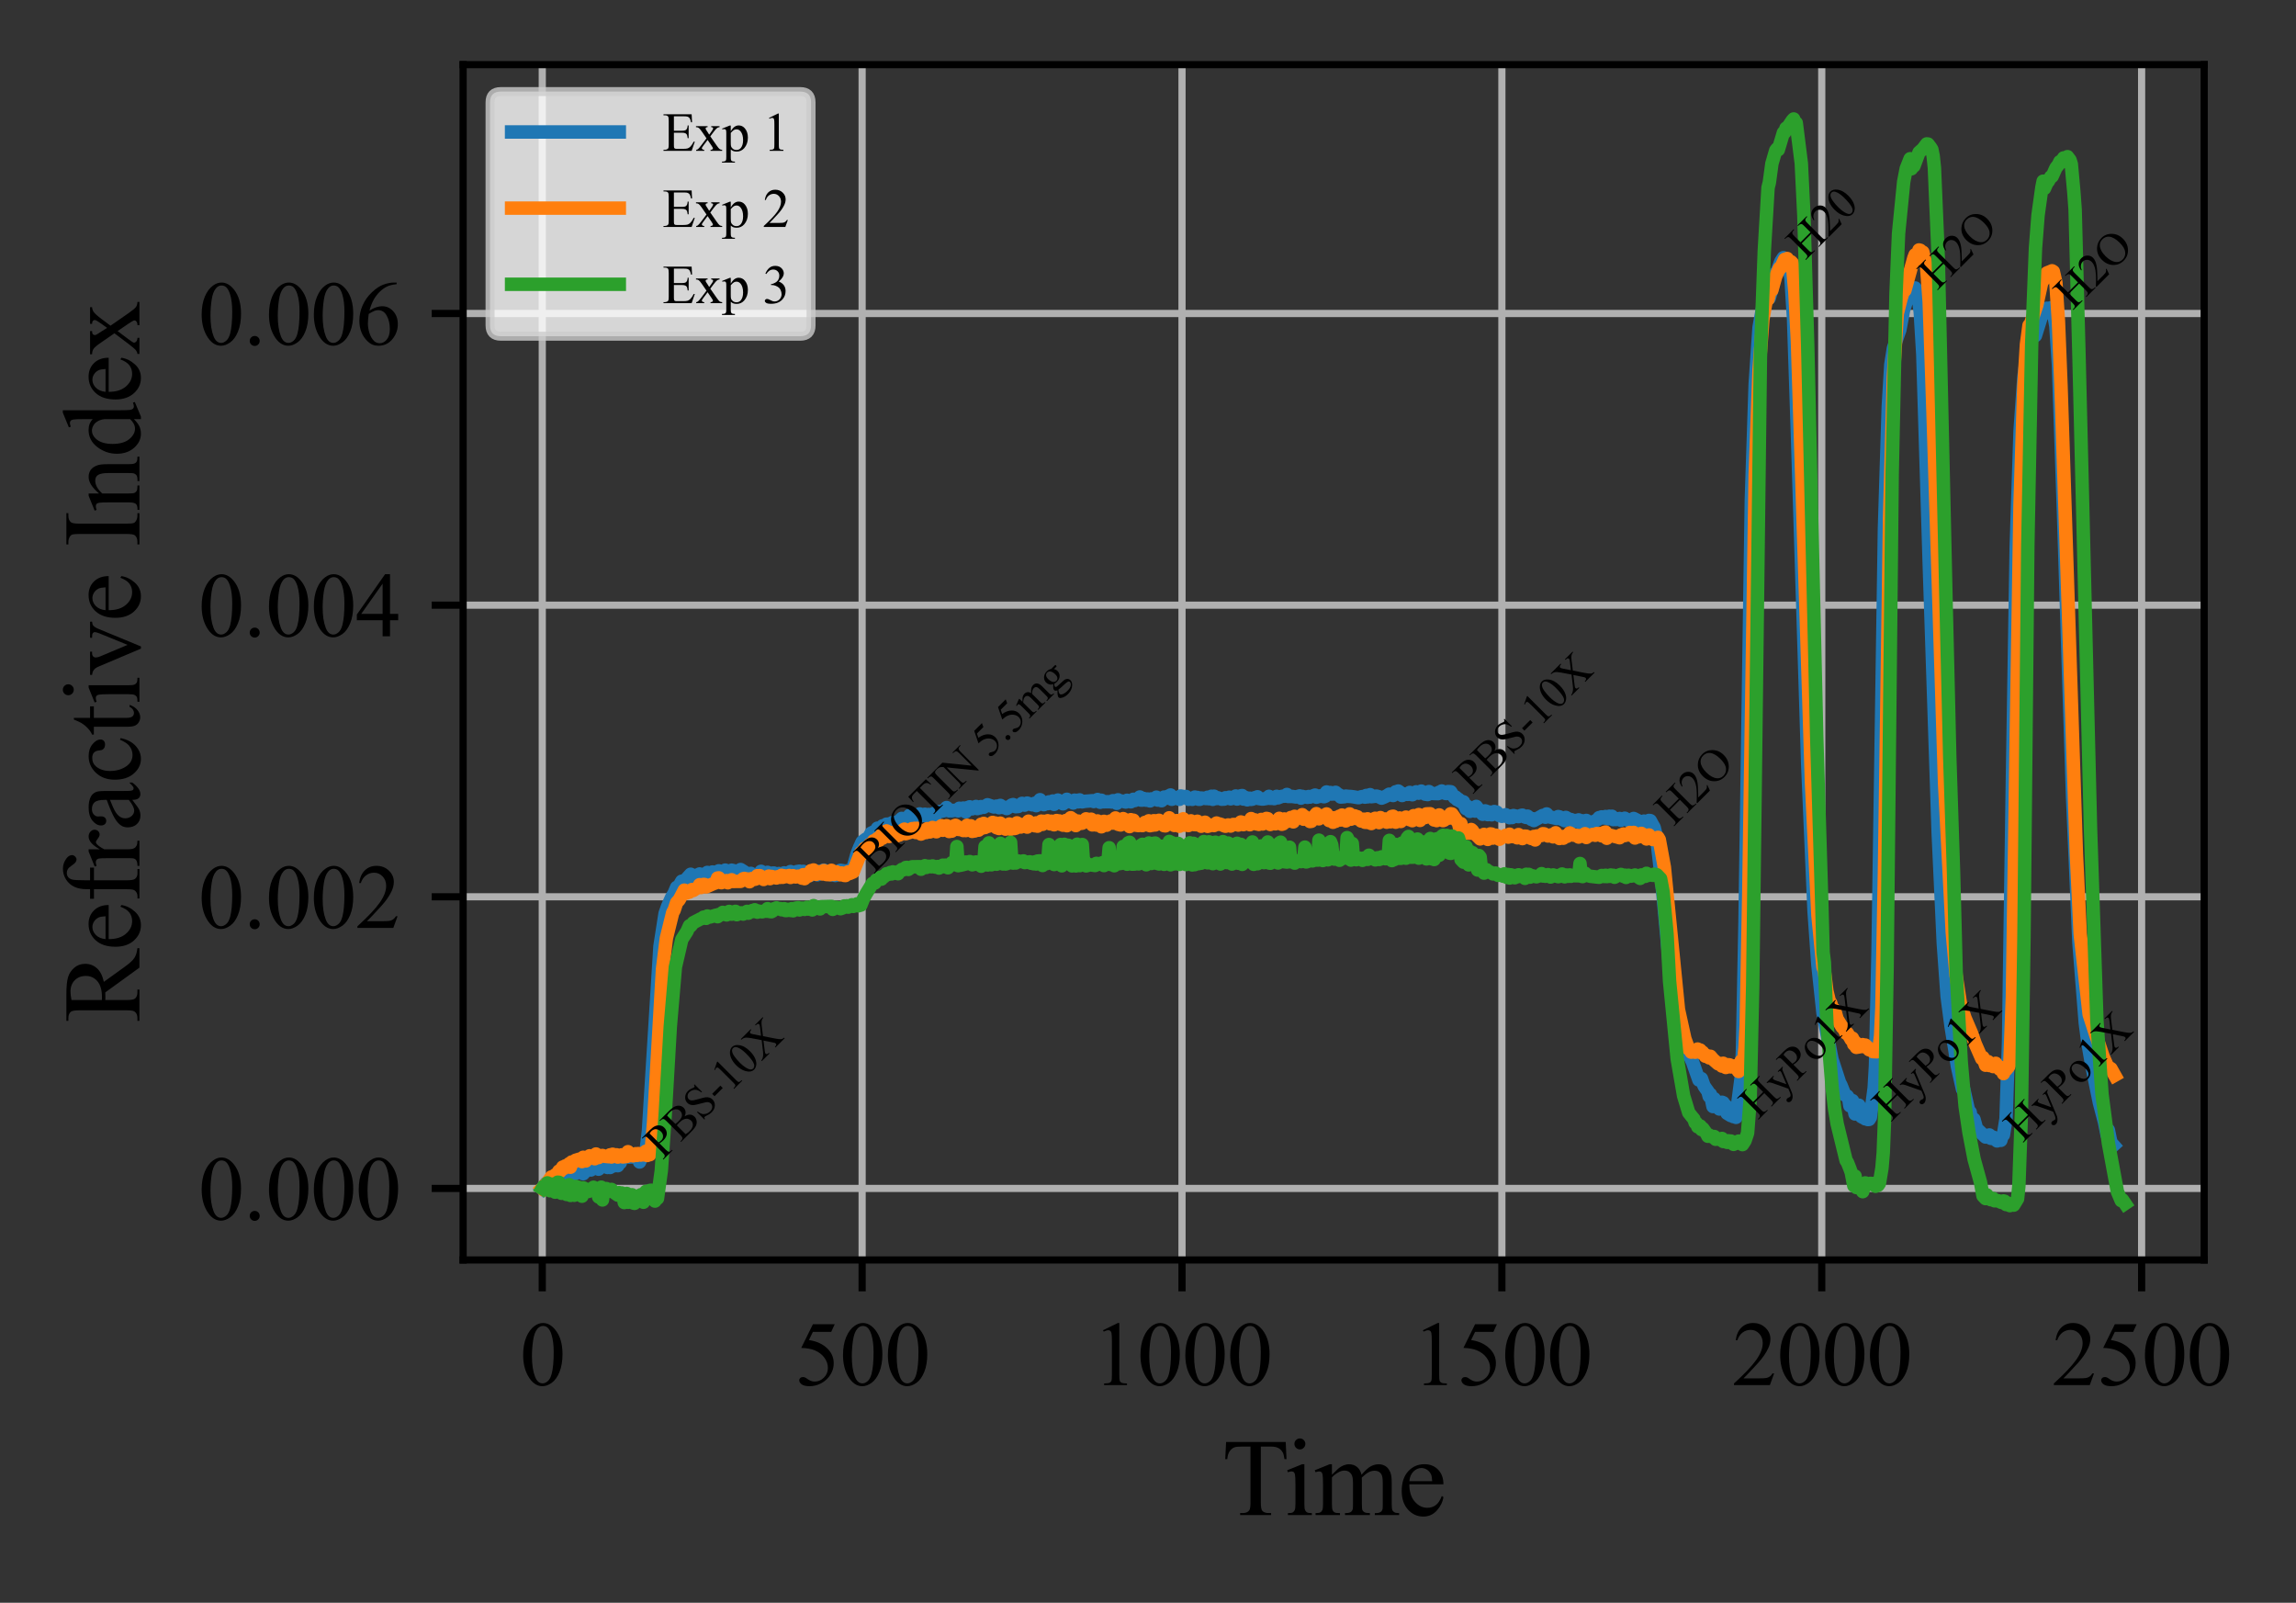 <?xml version="1.0" encoding="utf-8" standalone="no"?>
<!DOCTYPE svg PUBLIC "-//W3C//DTD SVG 1.1//EN"
  "http://www.w3.org/Graphics/SVG/1.1/DTD/svg11.dtd">
<svg xmlns:xlink="http://www.w3.org/1999/xlink" width="255.81pt" height="178.525pt" viewBox="0 0 255.81 178.525" xmlns="http://www.w3.org/2000/svg" version="1.1">
 <rect x="0" y="0" width="255.81" height="178.525" fill="#333333" stroke="none"/>
 <defs>
  <style type="text/css">*{stroke-linejoin: round; stroke-linecap: butt}</style>
 </defs>
 <g id="figure_1">
  <g id="patch_1">
   <path d="M 0 178.525 
L 255.81 178.525 
L 255.81 0 
L 0 0 
L 0 178.525 
z
" style="fill: none"/>
  </g>
  <g id="axes_1">
   <g id="patch_2">
    <path d="M 51.599 140.343 
L 245.581 140.343 
L 245.581 7.2 
L 51.599 7.2 
L 51.599 140.343 
z
" style="fill: none"/>
   </g>
   <g id="matplotlib.axis_1">
    <g id="xtick_1">
     <g id="line2d_1">
      <path d="M 60.417 140.343 
L 60.417 7.2 
" clip-path="url(#pb84c307aac)" style="fill: none; stroke: #b0b0b0; stroke-width: 0.8; stroke-linecap: square"/>
     </g>
     <g id="line2d_2">
      <defs>
       <path id="m26a496b700" d="M 0 0 
L 0 3.5 
" style="stroke: #000000; stroke-width: 0.8"/>
      </defs>
      <g>
       <use xlink:href="#m26a496b700" x="60.417" y="140.343" style="stroke: #000000; stroke-width: 0.8"/>
      </g>
     </g>
     <g id="text_1">
      <!-- 0 -->
      <g transform="translate(57.917 154.287) scale(0.1 -0.1)">
       <defs>
        <path id="TimesNewRomanPSMT-30" d="M 231 2094 
Q 231 2819 450 3342 
Q 669 3866 1031 4122 
Q 1313 4325 1613 4325 
Q 2100 4325 2488 3828 
Q 2972 3213 2972 2159 
Q 2972 1422 2759 906 
Q 2547 391 2217 158 
Q 1888 -75 1581 -75 
Q 975 -75 572 641 
Q 231 1244 231 2094 
z
M 844 2016 
Q 844 1141 1059 588 
Q 1238 122 1591 122 
Q 1759 122 1940 273 
Q 2122 425 2216 781 
Q 2359 1319 2359 2297 
Q 2359 3022 2209 3506 
Q 2097 3866 1919 4016 
Q 1791 4119 1609 4119 
Q 1397 4119 1231 3928 
Q 1006 3669 925 3112 
Q 844 2556 844 2016 
z
" transform="scale(0.016)"/>
       </defs>
       <use xlink:href="#TimesNewRomanPSMT-30"/>
      </g>
     </g>
    </g>
    <g id="xtick_2">
     <g id="line2d_3">
      <path d="M 96.055 140.343 
L 96.055 7.2 
" clip-path="url(#pb84c307aac)" style="fill: none; stroke: #b0b0b0; stroke-width: 0.8; stroke-linecap: square"/>
     </g>
     <g id="line2d_4">
      <g>
       <use xlink:href="#m26a496b700" x="96.055" y="140.343" style="stroke: #000000; stroke-width: 0.8"/>
      </g>
     </g>
     <g id="text_2">
      <!-- 500 -->
      <g transform="translate(88.555 154.287) scale(0.1 -0.1)">
       <defs>
        <path id="TimesNewRomanPSMT-35" d="M 2778 4238 
L 2534 3706 
L 1259 3706 
L 981 3138 
Q 1809 3016 2294 2522 
Q 2709 2097 2709 1522 
Q 2709 1188 2573 903 
Q 2438 619 2231 419 
Q 2025 219 1772 97 
Q 1413 -75 1034 -75 
Q 653 -75 479 54 
Q 306 184 306 341 
Q 306 428 378 495 
Q 450 563 559 563 
Q 641 563 702 538 
Q 763 513 909 409 
Q 1144 247 1384 247 
Q 1750 247 2026 523 
Q 2303 800 2303 1197 
Q 2303 1581 2056 1914 
Q 1809 2247 1375 2428 
Q 1034 2569 447 2591 
L 1259 4238 
L 2778 4238 
z
" transform="scale(0.016)"/>
       </defs>
       <use xlink:href="#TimesNewRomanPSMT-35"/>
       <use xlink:href="#TimesNewRomanPSMT-30" x="50"/>
       <use xlink:href="#TimesNewRomanPSMT-30" x="100"/>
      </g>
     </g>
    </g>
    <g id="xtick_3">
     <g id="line2d_5">
      <path d="M 131.694 140.343 
L 131.694 7.2 
" clip-path="url(#pb84c307aac)" style="fill: none; stroke: #b0b0b0; stroke-width: 0.8; stroke-linecap: square"/>
     </g>
     <g id="line2d_6">
      <g>
       <use xlink:href="#m26a496b700" x="131.694" y="140.343" style="stroke: #000000; stroke-width: 0.8"/>
      </g>
     </g>
     <g id="text_3">
      <!-- 1000 -->
      <g transform="translate(121.694 154.287) scale(0.1 -0.1)">
       <defs>
        <path id="TimesNewRomanPSMT-31" d="M 750 3822 
L 1781 4325 
L 1884 4325 
L 1884 747 
Q 1884 391 1914 303 
Q 1944 216 2037 169 
Q 2131 122 2419 116 
L 2419 0 
L 825 0 
L 825 116 
Q 1125 122 1212 167 
Q 1300 213 1334 289 
Q 1369 366 1369 747 
L 1369 3034 
Q 1369 3497 1338 3628 
Q 1316 3728 1258 3775 
Q 1200 3822 1119 3822 
Q 1003 3822 797 3725 
L 750 3822 
z
" transform="scale(0.016)"/>
       </defs>
       <use xlink:href="#TimesNewRomanPSMT-31"/>
       <use xlink:href="#TimesNewRomanPSMT-30" x="50"/>
       <use xlink:href="#TimesNewRomanPSMT-30" x="100"/>
       <use xlink:href="#TimesNewRomanPSMT-30" x="150"/>
      </g>
     </g>
    </g>
    <g id="xtick_4">
     <g id="line2d_7">
      <path d="M 167.333 140.343 
L 167.333 7.2 
" clip-path="url(#pb84c307aac)" style="fill: none; stroke: #b0b0b0; stroke-width: 0.8; stroke-linecap: square"/>
     </g>
     <g id="line2d_8">
      <g>
       <use xlink:href="#m26a496b700" x="167.333" y="140.343" style="stroke: #000000; stroke-width: 0.8"/>
      </g>
     </g>
     <g id="text_4">
      <!-- 1500 -->
      <g transform="translate(157.333 154.287) scale(0.1 -0.1)">
       <use xlink:href="#TimesNewRomanPSMT-31"/>
       <use xlink:href="#TimesNewRomanPSMT-35" x="50"/>
       <use xlink:href="#TimesNewRomanPSMT-30" x="100"/>
       <use xlink:href="#TimesNewRomanPSMT-30" x="150"/>
      </g>
     </g>
    </g>
    <g id="xtick_5">
     <g id="line2d_9">
      <path d="M 202.971 140.343 
L 202.971 7.2 
" clip-path="url(#pb84c307aac)" style="fill: none; stroke: #b0b0b0; stroke-width: 0.8; stroke-linecap: square"/>
     </g>
     <g id="line2d_10">
      <g>
       <use xlink:href="#m26a496b700" x="202.971" y="140.343" style="stroke: #000000; stroke-width: 0.8"/>
      </g>
     </g>
     <g id="text_5">
      <!-- 2000 -->
      <g transform="translate(192.971 154.287) scale(0.1 -0.1)">
       <defs>
        <path id="TimesNewRomanPSMT-32" d="M 2934 816 
L 2638 0 
L 138 0 
L 138 116 
Q 1241 1122 1691 1759 
Q 2141 2397 2141 2925 
Q 2141 3328 1894 3587 
Q 1647 3847 1303 3847 
Q 991 3847 742 3664 
Q 494 3481 375 3128 
L 259 3128 
Q 338 3706 661 4015 
Q 984 4325 1469 4325 
Q 1984 4325 2329 3994 
Q 2675 3663 2675 3213 
Q 2675 2891 2525 2569 
Q 2294 2063 1775 1497 
Q 997 647 803 472 
L 1909 472 
Q 2247 472 2383 497 
Q 2519 522 2628 598 
Q 2738 675 2819 816 
L 2934 816 
z
" transform="scale(0.016)"/>
       </defs>
       <use xlink:href="#TimesNewRomanPSMT-32"/>
       <use xlink:href="#TimesNewRomanPSMT-30" x="50"/>
       <use xlink:href="#TimesNewRomanPSMT-30" x="100"/>
       <use xlink:href="#TimesNewRomanPSMT-30" x="150"/>
      </g>
     </g>
    </g>
    <g id="xtick_6">
     <g id="line2d_11">
      <path d="M 238.61 140.343 
L 238.61 7.2 
" clip-path="url(#pb84c307aac)" style="fill: none; stroke: #b0b0b0; stroke-width: 0.8; stroke-linecap: square"/>
     </g>
     <g id="line2d_12">
      <g>
       <use xlink:href="#m26a496b700" x="238.61" y="140.343" style="stroke: #000000; stroke-width: 0.8"/>
      </g>
     </g>
     <g id="text_6">
      <!-- 2500 -->
      <g transform="translate(228.61 154.287) scale(0.1 -0.1)">
       <use xlink:href="#TimesNewRomanPSMT-32"/>
       <use xlink:href="#TimesNewRomanPSMT-35" x="50"/>
       <use xlink:href="#TimesNewRomanPSMT-30" x="100"/>
       <use xlink:href="#TimesNewRomanPSMT-30" x="150"/>
      </g>
     </g>
    </g>
    <g id="text_7">
     <!-- Time -->
     <g transform="translate(136.138 168.759) scale(0.12 -0.12)">
      <defs>
       <path id="TimesNewRomanPSMT-54" d="M 3703 4238 
L 3750 3244 
L 3631 3244 
Q 3597 3506 3538 3619 
Q 3441 3800 3280 3886 
Q 3119 3972 2856 3972 
L 2259 3972 
L 2259 734 
Q 2259 344 2344 247 
Q 2463 116 2709 116 
L 2856 116 
L 2856 0 
L 1059 0 
L 1059 116 
L 1209 116 
Q 1478 116 1591 278 
Q 1659 378 1659 734 
L 1659 3972 
L 1150 3972 
Q 853 3972 728 3928 
Q 566 3869 450 3700 
Q 334 3531 313 3244 
L 194 3244 
L 244 4238 
L 3703 4238 
z
" transform="scale(0.016)"/>
       <path id="TimesNewRomanPSMT-69" d="M 928 4444 
Q 1059 4444 1151 4351 
Q 1244 4259 1244 4128 
Q 1244 3997 1151 3903 
Q 1059 3809 928 3809 
Q 797 3809 703 3903 
Q 609 3997 609 4128 
Q 609 4259 701 4351 
Q 794 4444 928 4444 
z
M 1188 2947 
L 1188 647 
Q 1188 378 1227 289 
Q 1266 200 1342 156 
Q 1419 113 1622 113 
L 1622 0 
L 231 0 
L 231 113 
Q 441 113 512 153 
Q 584 194 626 287 
Q 669 381 669 647 
L 669 1750 
Q 669 2216 641 2353 
Q 619 2453 572 2492 
Q 525 2531 444 2531 
Q 356 2531 231 2484 
L 188 2597 
L 1050 2947 
L 1188 2947 
z
" transform="scale(0.016)"/>
       <path id="TimesNewRomanPSMT-6d" d="M 1050 2338 
Q 1363 2650 1419 2697 
Q 1559 2816 1721 2881 
Q 1884 2947 2044 2947 
Q 2313 2947 2506 2790 
Q 2700 2634 2766 2338 
Q 3088 2713 3309 2830 
Q 3531 2947 3766 2947 
Q 3994 2947 4170 2830 
Q 4347 2713 4450 2447 
Q 4519 2266 4519 1878 
L 4519 647 
Q 4519 378 4559 278 
Q 4591 209 4675 161 
Q 4759 113 4950 113 
L 4950 0 
L 3538 0 
L 3538 113 
L 3597 113 
Q 3781 113 3884 184 
Q 3956 234 3988 344 
Q 4000 397 4000 647 
L 4000 1878 
Q 4000 2228 3916 2372 
Q 3794 2572 3525 2572 
Q 3359 2572 3192 2489 
Q 3025 2406 2788 2181 
L 2781 2147 
L 2788 2013 
L 2788 647 
Q 2788 353 2820 281 
Q 2853 209 2943 161 
Q 3034 113 3253 113 
L 3253 0 
L 1806 0 
L 1806 113 
Q 2044 113 2133 169 
Q 2222 225 2256 338 
Q 2272 391 2272 647 
L 2272 1878 
Q 2272 2228 2169 2381 
Q 2031 2581 1784 2581 
Q 1616 2581 1450 2491 
Q 1191 2353 1050 2181 
L 1050 647 
Q 1050 366 1089 281 
Q 1128 197 1204 155 
Q 1281 113 1516 113 
L 1516 0 
L 100 0 
L 100 113 
Q 297 113 375 155 
Q 453 197 493 289 
Q 534 381 534 647 
L 534 1741 
Q 534 2213 506 2350 
Q 484 2453 437 2492 
Q 391 2531 309 2531 
Q 222 2531 100 2484 
L 53 2597 
L 916 2947 
L 1050 2947 
L 1050 2338 
z
" transform="scale(0.016)"/>
       <path id="TimesNewRomanPSMT-65" d="M 681 1784 
Q 678 1147 991 784 
Q 1303 422 1725 422 
Q 2006 422 2214 576 
Q 2422 731 2563 1106 
L 2659 1044 
Q 2594 616 2278 264 
Q 1963 -88 1488 -88 
Q 972 -88 605 314 
Q 238 716 238 1394 
Q 238 2128 614 2539 
Q 991 2950 1559 2950 
Q 2041 2950 2350 2633 
Q 2659 2316 2659 1784 
L 681 1784 
z
M 681 1966 
L 2006 1966 
Q 1991 2241 1941 2353 
Q 1863 2528 1708 2628 
Q 1553 2728 1384 2728 
Q 1125 2728 920 2526 
Q 716 2325 681 1966 
z
" transform="scale(0.016)"/>
      </defs>
      <use xlink:href="#TimesNewRomanPSMT-54"/>
      <use xlink:href="#TimesNewRomanPSMT-69" x="57.584"/>
      <use xlink:href="#TimesNewRomanPSMT-6d" x="85.367"/>
      <use xlink:href="#TimesNewRomanPSMT-65" x="163.15"/>
     </g>
    </g>
   </g>
   <g id="matplotlib.axis_2">
    <g id="ytick_1">
     <g id="line2d_13">
      <path d="M 51.599 132.378 
L 245.581 132.378 
" clip-path="url(#pb84c307aac)" style="fill: none; stroke: #b0b0b0; stroke-width: 0.8; stroke-linecap: square"/>
     </g>
     <g id="line2d_14">
      <defs>
       <path id="m7990e26b18" d="M 0 0 
L -3.5 0 
" style="stroke: #000000; stroke-width: 0.8"/>
      </defs>
      <g>
       <use xlink:href="#m7990e26b18" x="51.599" y="132.378" style="stroke: #000000; stroke-width: 0.8"/>
      </g>
     </g>
     <g id="text_8">
      <!-- 0.000 -->
      <g transform="translate(22.099 135.85) scale(0.1 -0.1)">
       <defs>
        <path id="TimesNewRomanPSMT-2e" d="M 800 606 
Q 947 606 1047 504 
Q 1147 403 1147 259 
Q 1147 116 1045 14 
Q 944 -88 800 -88 
Q 656 -88 554 14 
Q 453 116 453 259 
Q 453 406 554 506 
Q 656 606 800 606 
z
" transform="scale(0.016)"/>
       </defs>
       <use xlink:href="#TimesNewRomanPSMT-30"/>
       <use xlink:href="#TimesNewRomanPSMT-2e" x="50"/>
       <use xlink:href="#TimesNewRomanPSMT-30" x="75"/>
       <use xlink:href="#TimesNewRomanPSMT-30" x="125"/>
       <use xlink:href="#TimesNewRomanPSMT-30" x="175"/>
      </g>
     </g>
    </g>
    <g id="ytick_2">
     <g id="line2d_15">
      <path d="M 51.599 99.892 
L 245.581 99.892 
" clip-path="url(#pb84c307aac)" style="fill: none; stroke: #b0b0b0; stroke-width: 0.8; stroke-linecap: square"/>
     </g>
     <g id="line2d_16">
      <g>
       <use xlink:href="#m7990e26b18" x="51.599" y="99.892" style="stroke: #000000; stroke-width: 0.8"/>
      </g>
     </g>
     <g id="text_9">
      <!-- 0.002 -->
      <g transform="translate(22.099 103.364) scale(0.1 -0.1)">
       <use xlink:href="#TimesNewRomanPSMT-30"/>
       <use xlink:href="#TimesNewRomanPSMT-2e" x="50"/>
       <use xlink:href="#TimesNewRomanPSMT-30" x="75"/>
       <use xlink:href="#TimesNewRomanPSMT-30" x="125"/>
       <use xlink:href="#TimesNewRomanPSMT-32" x="175"/>
      </g>
     </g>
    </g>
    <g id="ytick_3">
     <g id="line2d_17">
      <path d="M 51.599 67.406 
L 245.581 67.406 
" clip-path="url(#pb84c307aac)" style="fill: none; stroke: #b0b0b0; stroke-width: 0.8; stroke-linecap: square"/>
     </g>
     <g id="line2d_18">
      <g>
       <use xlink:href="#m7990e26b18" x="51.599" y="67.406" style="stroke: #000000; stroke-width: 0.8"/>
      </g>
     </g>
     <g id="text_10">
      <!-- 0.004 -->
      <g transform="translate(22.099 70.878) scale(0.1 -0.1)">
       <defs>
        <path id="TimesNewRomanPSMT-34" d="M 2978 1563 
L 2978 1119 
L 2409 1119 
L 2409 0 
L 1894 0 
L 1894 1119 
L 100 1119 
L 100 1519 
L 2066 4325 
L 2409 4325 
L 2409 1563 
L 2978 1563 
z
M 1894 1563 
L 1894 3666 
L 406 1563 
L 1894 1563 
z
" transform="scale(0.016)"/>
       </defs>
       <use xlink:href="#TimesNewRomanPSMT-30"/>
       <use xlink:href="#TimesNewRomanPSMT-2e" x="50"/>
       <use xlink:href="#TimesNewRomanPSMT-30" x="75"/>
       <use xlink:href="#TimesNewRomanPSMT-30" x="125"/>
       <use xlink:href="#TimesNewRomanPSMT-34" x="175"/>
      </g>
     </g>
    </g>
    <g id="ytick_4">
     <g id="line2d_19">
      <path d="M 51.599 34.92 
L 245.581 34.92 
" clip-path="url(#pb84c307aac)" style="fill: none; stroke: #b0b0b0; stroke-width: 0.8; stroke-linecap: square"/>
     </g>
     <g id="line2d_20">
      <g>
       <use xlink:href="#m7990e26b18" x="51.599" y="34.92" style="stroke: #000000; stroke-width: 0.8"/>
      </g>
     </g>
     <g id="text_11">
      <!-- 0.006 -->
      <g transform="translate(22.099 38.392) scale(0.1 -0.1)">
       <defs>
        <path id="TimesNewRomanPSMT-36" d="M 2869 4325 
L 2869 4209 
Q 2456 4169 2195 4045 
Q 1934 3922 1679 3669 
Q 1425 3416 1258 3105 
Q 1091 2794 978 2366 
Q 1428 2675 1881 2675 
Q 2316 2675 2634 2325 
Q 2953 1975 2953 1425 
Q 2953 894 2631 456 
Q 2244 -75 1606 -75 
Q 1172 -75 869 213 
Q 275 772 275 1663 
Q 275 2231 503 2743 
Q 731 3256 1154 3653 
Q 1578 4050 1965 4187 
Q 2353 4325 2688 4325 
L 2869 4325 
z
M 925 2138 
Q 869 1716 869 1456 
Q 869 1156 980 804 
Q 1091 453 1309 247 
Q 1469 100 1697 100 
Q 1969 100 2183 356 
Q 2397 613 2397 1088 
Q 2397 1622 2184 2012 
Q 1972 2403 1581 2403 
Q 1463 2403 1327 2353 
Q 1191 2303 925 2138 
z
" transform="scale(0.016)"/>
       </defs>
       <use xlink:href="#TimesNewRomanPSMT-30"/>
       <use xlink:href="#TimesNewRomanPSMT-2e" x="50"/>
       <use xlink:href="#TimesNewRomanPSMT-30" x="75"/>
       <use xlink:href="#TimesNewRomanPSMT-30" x="125"/>
       <use xlink:href="#TimesNewRomanPSMT-36" x="175"/>
      </g>
     </g>
    </g>
    <g id="text_12">
     <!-- Refractive Index -->
     <g transform="translate(15.533 113.918) rotate(-90) scale(0.12 -0.12)">
      <defs>
       <path id="TimesNewRomanPSMT-52" d="M 4325 0 
L 3194 0 
L 1759 1981 
Q 1600 1975 1500 1975 
Q 1459 1975 1412 1976 
Q 1366 1978 1316 1981 
L 1316 750 
Q 1316 350 1403 253 
Q 1522 116 1759 116 
L 1925 116 
L 1925 0 
L 109 0 
L 109 116 
L 269 116 
Q 538 116 653 291 
Q 719 388 719 750 
L 719 3488 
Q 719 3888 631 3984 
Q 509 4122 269 4122 
L 109 4122 
L 109 4238 
L 1653 4238 
Q 2328 4238 2648 4139 
Q 2969 4041 3192 3777 
Q 3416 3513 3416 3147 
Q 3416 2756 3161 2468 
Q 2906 2181 2372 2063 
L 3247 847 
Q 3547 428 3762 290 
Q 3978 153 4325 116 
L 4325 0 
z
M 1316 2178 
Q 1375 2178 1419 2176 
Q 1463 2175 1491 2175 
Q 2097 2175 2405 2437 
Q 2713 2700 2713 3106 
Q 2713 3503 2464 3751 
Q 2216 4000 1806 4000 
Q 1625 4000 1316 3941 
L 1316 2178 
z
" transform="scale(0.016)"/>
       <path id="TimesNewRomanPSMT-66" d="M 1319 2638 
L 1319 756 
Q 1319 356 1406 250 
Q 1522 113 1716 113 
L 1975 113 
L 1975 0 
L 266 0 
L 266 113 
L 394 113 
Q 519 113 622 175 
Q 725 238 764 344 
Q 803 450 803 756 
L 803 2638 
L 247 2638 
L 247 2863 
L 803 2863 
L 803 3050 
Q 803 3478 940 3775 
Q 1078 4072 1361 4255 
Q 1644 4438 1997 4438 
Q 2325 4438 2600 4225 
Q 2781 4084 2781 3909 
Q 2781 3816 2700 3733 
Q 2619 3650 2525 3650 
Q 2453 3650 2373 3701 
Q 2294 3753 2178 3923 
Q 2063 4094 1966 4153 
Q 1869 4213 1750 4213 
Q 1606 4213 1506 4136 
Q 1406 4059 1362 3898 
Q 1319 3738 1319 3069 
L 1319 2863 
L 2056 2863 
L 2056 2638 
L 1319 2638 
z
" transform="scale(0.016)"/>
       <path id="TimesNewRomanPSMT-72" d="M 1038 2947 
L 1038 2303 
Q 1397 2947 1775 2947 
Q 1947 2947 2059 2842 
Q 2172 2738 2172 2600 
Q 2172 2478 2090 2393 
Q 2009 2309 1897 2309 
Q 1788 2309 1652 2417 
Q 1516 2525 1450 2525 
Q 1394 2525 1328 2463 
Q 1188 2334 1038 2041 
L 1038 669 
Q 1038 431 1097 309 
Q 1138 225 1241 169 
Q 1344 113 1538 113 
L 1538 0 
L 72 0 
L 72 113 
Q 291 113 397 181 
Q 475 231 506 341 
Q 522 394 522 644 
L 522 1753 
Q 522 2253 501 2348 
Q 481 2444 426 2487 
Q 372 2531 291 2531 
Q 194 2531 72 2484 
L 41 2597 
L 906 2947 
L 1038 2947 
z
" transform="scale(0.016)"/>
       <path id="TimesNewRomanPSMT-61" d="M 1822 413 
Q 1381 72 1269 19 
Q 1100 -59 909 -59 
Q 613 -59 420 144 
Q 228 347 228 678 
Q 228 888 322 1041 
Q 450 1253 767 1440 
Q 1084 1628 1822 1897 
L 1822 2009 
Q 1822 2438 1686 2597 
Q 1550 2756 1291 2756 
Q 1094 2756 978 2650 
Q 859 2544 859 2406 
L 866 2225 
Q 866 2081 792 2003 
Q 719 1925 600 1925 
Q 484 1925 411 2006 
Q 338 2088 338 2228 
Q 338 2497 613 2722 
Q 888 2947 1384 2947 
Q 1766 2947 2009 2819 
Q 2194 2722 2281 2516 
Q 2338 2381 2338 1966 
L 2338 994 
Q 2338 584 2353 492 
Q 2369 400 2405 369 
Q 2441 338 2488 338 
Q 2538 338 2575 359 
Q 2641 400 2828 588 
L 2828 413 
Q 2478 -56 2159 -56 
Q 2006 -56 1915 50 
Q 1825 156 1822 413 
z
M 1822 616 
L 1822 1706 
Q 1350 1519 1213 1441 
Q 966 1303 859 1153 
Q 753 1003 753 825 
Q 753 600 887 451 
Q 1022 303 1197 303 
Q 1434 303 1822 616 
z
" transform="scale(0.016)"/>
       <path id="TimesNewRomanPSMT-63" d="M 2631 1088 
Q 2516 522 2178 217 
Q 1841 -88 1431 -88 
Q 944 -88 581 321 
Q 219 731 219 1428 
Q 219 2103 620 2525 
Q 1022 2947 1584 2947 
Q 2006 2947 2278 2723 
Q 2550 2500 2550 2259 
Q 2550 2141 2473 2067 
Q 2397 1994 2259 1994 
Q 2075 1994 1981 2113 
Q 1928 2178 1911 2362 
Q 1894 2547 1784 2644 
Q 1675 2738 1481 2738 
Q 1169 2738 978 2506 
Q 725 2200 725 1697 
Q 725 1184 976 792 
Q 1228 400 1656 400 
Q 1963 400 2206 609 
Q 2378 753 2541 1131 
L 2631 1088 
z
" transform="scale(0.016)"/>
       <path id="TimesNewRomanPSMT-74" d="M 1031 3803 
L 1031 2863 
L 1700 2863 
L 1700 2644 
L 1031 2644 
L 1031 788 
Q 1031 509 1111 412 
Q 1191 316 1316 316 
Q 1419 316 1516 380 
Q 1613 444 1666 569 
L 1788 569 
Q 1678 263 1478 108 
Q 1278 -47 1066 -47 
Q 922 -47 784 33 
Q 647 113 581 261 
Q 516 409 516 719 
L 516 2644 
L 63 2644 
L 63 2747 
Q 234 2816 414 2980 
Q 594 3144 734 3369 
Q 806 3488 934 3803 
L 1031 3803 
z
" transform="scale(0.016)"/>
       <path id="TimesNewRomanPSMT-76" d="M 53 2863 
L 1400 2863 
L 1400 2747 
L 1313 2747 
Q 1191 2747 1127 2687 
Q 1063 2628 1063 2528 
Q 1063 2419 1128 2269 
L 1794 688 
L 2463 2328 
Q 2534 2503 2534 2594 
Q 2534 2638 2509 2666 
Q 2475 2713 2422 2730 
Q 2369 2747 2206 2747 
L 2206 2863 
L 3141 2863 
L 3141 2747 
Q 2978 2734 2916 2681 
Q 2806 2588 2719 2369 
L 1703 -88 
L 1575 -88 
L 553 2328 
Q 484 2497 421 2570 
Q 359 2644 263 2694 
Q 209 2722 53 2747 
L 53 2863 
z
" transform="scale(0.016)"/>
       <path id="TimesNewRomanPSMT-20" transform="scale(0.016)"/>
       <path id="TimesNewRomanPSMT-49" d="M 1975 116 
L 1975 0 
L 159 0 
L 159 116 
L 309 116 
Q 572 116 691 269 
Q 766 369 766 750 
L 766 3488 
Q 766 3809 725 3913 
Q 694 3991 597 4047 
Q 459 4122 309 4122 
L 159 4122 
L 159 4238 
L 1975 4238 
L 1975 4122 
L 1822 4122 
Q 1563 4122 1444 3969 
Q 1366 3869 1366 3488 
L 1366 750 
Q 1366 428 1406 325 
Q 1438 247 1538 191 
Q 1672 116 1822 116 
L 1975 116 
z
" transform="scale(0.016)"/>
       <path id="TimesNewRomanPSMT-6e" d="M 1034 2341 
Q 1538 2947 1994 2947 
Q 2228 2947 2397 2830 
Q 2566 2713 2666 2444 
Q 2734 2256 2734 1869 
L 2734 647 
Q 2734 375 2778 278 
Q 2813 200 2889 156 
Q 2966 113 3172 113 
L 3172 0 
L 1756 0 
L 1756 113 
L 1816 113 
Q 2016 113 2095 173 
Q 2175 234 2206 353 
Q 2219 400 2219 647 
L 2219 1819 
Q 2219 2209 2117 2386 
Q 2016 2563 1775 2563 
Q 1403 2563 1034 2156 
L 1034 647 
Q 1034 356 1069 288 
Q 1113 197 1189 155 
Q 1266 113 1500 113 
L 1500 0 
L 84 0 
L 84 113 
L 147 113 
Q 366 113 442 223 
Q 519 334 519 647 
L 519 1709 
Q 519 2225 495 2337 
Q 472 2450 423 2490 
Q 375 2531 294 2531 
Q 206 2531 84 2484 
L 38 2597 
L 900 2947 
L 1034 2947 
L 1034 2341 
z
" transform="scale(0.016)"/>
       <path id="TimesNewRomanPSMT-64" d="M 2222 322 
Q 2013 103 1813 7 
Q 1613 -88 1381 -88 
Q 913 -88 563 304 
Q 213 697 213 1313 
Q 213 1928 600 2439 
Q 988 2950 1597 2950 
Q 1975 2950 2222 2709 
L 2222 3238 
Q 2222 3728 2198 3840 
Q 2175 3953 2125 3993 
Q 2075 4034 2000 4034 
Q 1919 4034 1784 3984 
L 1744 4094 
L 2597 4444 
L 2738 4444 
L 2738 1134 
Q 2738 631 2761 520 
Q 2784 409 2836 365 
Q 2888 322 2956 322 
Q 3041 322 3181 375 
L 3216 266 
L 2366 -88 
L 2222 -88 
L 2222 322 
z
M 2222 541 
L 2222 2016 
Q 2203 2228 2109 2403 
Q 2016 2578 1861 2667 
Q 1706 2756 1559 2756 
Q 1284 2756 1069 2509 
Q 784 2184 784 1559 
Q 784 928 1059 592 
Q 1334 256 1672 256 
Q 1956 256 2222 541 
z
" transform="scale(0.016)"/>
       <path id="TimesNewRomanPSMT-78" d="M 84 2863 
L 1431 2863 
L 1431 2747 
Q 1303 2747 1251 2703 
Q 1200 2659 1200 2588 
Q 1200 2513 1309 2356 
Q 1344 2306 1413 2200 
L 1616 1875 
L 1850 2200 
Q 2075 2509 2075 2591 
Q 2075 2656 2022 2701 
Q 1969 2747 1850 2747 
L 1850 2863 
L 2819 2863 
L 2819 2747 
Q 2666 2738 2553 2663 
Q 2400 2556 2134 2200 
L 1744 1678 
L 2456 653 
Q 2719 275 2831 198 
Q 2944 122 3122 113 
L 3122 0 
L 1772 0 
L 1772 113 
Q 1913 113 1991 175 
Q 2050 219 2050 291 
Q 2050 363 1850 653 
L 1431 1266 
L 972 653 
Q 759 369 759 316 
Q 759 241 829 180 
Q 900 119 1041 113 
L 1041 0 
L 106 0 
L 106 113 
Q 219 128 303 191 
Q 422 281 703 653 
L 1303 1450 
L 759 2238 
Q 528 2575 401 2661 
Q 275 2747 84 2747 
L 84 2863 
z
" transform="scale(0.016)"/>
      </defs>
      <use xlink:href="#TimesNewRomanPSMT-52"/>
      <use xlink:href="#TimesNewRomanPSMT-65" x="66.699"/>
      <use xlink:href="#TimesNewRomanPSMT-66" x="111.084"/>
      <use xlink:href="#TimesNewRomanPSMT-72" x="144.385"/>
      <use xlink:href="#TimesNewRomanPSMT-61" x="177.686"/>
      <use xlink:href="#TimesNewRomanPSMT-63" x="222.07"/>
      <use xlink:href="#TimesNewRomanPSMT-74" x="266.455"/>
      <use xlink:href="#TimesNewRomanPSMT-69" x="294.238"/>
      <use xlink:href="#TimesNewRomanPSMT-76" x="322.021"/>
      <use xlink:href="#TimesNewRomanPSMT-65" x="372.021"/>
      <use xlink:href="#TimesNewRomanPSMT-20" x="416.406"/>
      <use xlink:href="#TimesNewRomanPSMT-49" x="441.406"/>
      <use xlink:href="#TimesNewRomanPSMT-6e" x="474.707"/>
      <use xlink:href="#TimesNewRomanPSMT-64" x="524.707"/>
      <use xlink:href="#TimesNewRomanPSMT-65" x="574.707"/>
      <use xlink:href="#TimesNewRomanPSMT-78" x="619.092"/>
     </g>
    </g>
   </g>
   <g id="line2d_21">
    <path d="M 60.417 132.378 
L 60.702 132.009 
L 60.845 131.806 
L 60.988 131.905 
L 61.273 131.66 
L 62.272 131.59 
L 62.701 130.92 
L 62.982 130.802 
L 63.124 131.051 
L 63.41 130.872 
L 63.553 130.877 
L 63.695 130.442 
L 63.838 130.777 
L 64.128 130.711 
L 64.266 130.201 
L 64.556 130.593 
L 64.837 130.583 
L 64.98 130.741 
L 65.123 130.579 
L 65.265 130 
L 65.408 130.118 
L 65.551 129.786 
L 65.836 130.32 
L 65.979 130.217 
L 66.26 130.042 
L 66.403 129.487 
L 66.546 129.564 
L 66.688 130.234 
L 66.831 129.536 
L 66.974 129.924 
L 67.259 129.385 
L 67.402 129.962 
L 67.545 129.435 
L 67.688 130.04 
L 67.83 129.777 
L 67.973 130.042 
L 68.116 129.279 
L 68.259 129.34 
L 68.401 129.862 
L 68.544 128.995 
L 68.687 129.753 
L 68.83 129.844 
L 68.972 129.328 
L 69.115 129.508 
L 69.258 128.873 
L 69.682 128.763 
L 69.824 128.678 
L 70.11 128.892 
L 70.252 128.754 
L 70.395 128.876 
L 70.681 128.839 
L 70.823 128.948 
L 71.113 128.595 
L 71.256 129.431 
L 71.541 128.796 
L 71.68 128.745 
L 71.965 128.381 
L 72.251 125.941 
L 73.531 105.423 
L 74.102 101.762 
L 74.388 100.953 
L 74.816 99.985 
L 75.101 99.519 
L 75.387 98.841 
L 75.529 98.91 
L 75.958 98.157 
L 76.243 98.172 
L 76.952 97.383 
L 77.381 97.735 
L 77.666 97.469 
L 77.809 97.712 
L 77.952 97.349 
L 78.665 97.594 
L 78.808 97.178 
L 79.093 97.306 
L 79.379 97.128 
L 79.522 97.287 
L 79.803 97.15 
L 80.088 96.998 
L 80.231 97.155 
L 80.516 97.173 
L 80.659 97.176 
L 80.802 96.921 
L 80.945 97.29 
L 81.23 97.064 
L 81.373 97.194 
L 81.516 96.928 
L 81.944 97.037 
L 82.087 97.284 
L 82.372 96.949 
L 82.515 96.858 
L 82.943 97.129 
L 83.081 97.558 
L 83.367 97.626 
L 83.51 97.595 
L 83.652 97.284 
L 83.795 97.477 
L 84.08 97.491 
L 84.366 97.548 
L 84.651 97.313 
L 84.794 97.055 
L 84.937 97.599 
L 85.508 97.17 
L 85.651 97.578 
L 85.936 97.506 
L 86.079 97.249 
L 86.222 97.248 
L 86.364 97.418 
L 86.503 97.396 
L 86.645 97.539 
L 86.788 97.301 
L 86.931 97.349 
L 87.074 97.589 
L 87.216 97.488 
L 87.363 97.228 
L 87.506 97.461 
L 87.649 97.319 
L 87.934 97.352 
L 88.073 97.082 
L 88.216 97.15 
L 88.363 97.44 
L 88.648 97.401 
L 88.786 97.084 
L 89.072 97.04 
L 89.215 97.194 
L 89.5 97.061 
L 89.786 97.438 
L 89.924 97.48 
L 90.067 97.327 
L 90.352 97.472 
L 90.78 97.061 
L 91.066 97.444 
L 91.209 97.059 
L 91.351 97.115 
L 91.494 97.048 
L 91.637 97.178 
L 91.78 96.916 
L 91.922 97.277 
L 92.065 97.121 
L 92.208 97.332 
L 92.351 97.29 
L 92.493 97.412 
L 92.636 97.248 
L 92.926 97.488 
L 93.068 97.516 
L 93.345 97.144 
L 93.488 97.24 
L 93.631 96.942 
L 93.916 96.986 
L 94.059 97.269 
L 94.202 97.271 
L 94.344 96.999 
L 94.487 97.072 
L 94.773 97.025 
L 94.915 97.063 
L 95.201 96.142 
L 95.486 95.125 
L 95.772 94.404 
L 96.057 93.783 
L 96.486 93.455 
L 96.624 93.561 
L 97.052 92.809 
L 97.338 92.664 
L 97.48 92.734 
L 97.766 92.247 
L 97.909 92.576 
L 98.051 92.255 
L 98.194 92.209 
L 98.341 91.99 
L 98.627 92.11 
L 98.769 91.802 
L 99.055 91.959 
L 99.197 91.732 
L 99.34 91.909 
L 99.483 91.602 
L 99.626 91.74 
L 99.768 91.615 
L 99.907 91.693 
L 100.473 91.16 
L 100.759 91.366 
L 100.902 91.215 
L 101.044 91.382 
L 101.33 90.825 
L 101.615 90.97 
L 101.758 90.78 
L 101.901 90.972 
L 102.043 90.939 
L 102.186 91.103 
L 102.329 90.968 
L 102.472 90.661 
L 102.757 90.822 
L 102.9 90.829 
L 103.043 90.697 
L 103.328 90.92 
L 103.467 90.723 
L 103.895 90.773 
L 104.037 90.624 
L 104.18 90.884 
L 104.323 90.481 
L 105.322 90.271 
L 105.465 89.951 
L 105.75 90.319 
L 105.893 90.224 
L 106.036 90.314 
L 106.321 90.262 
L 106.607 90.271 
L 106.749 90.323 
L 106.892 90.028 
L 107.035 90.239 
L 107.32 90.01 
L 107.602 90.432 
L 107.744 89.969 
L 107.887 90.181 
L 108.03 89.872 
L 108.315 90.093 
L 108.743 89.83 
L 108.886 90.068 
L 109.029 89.895 
L 109.172 89.999 
L 109.314 89.843 
L 109.6 89.922 
L 110.028 89.641 
L 110.737 89.883 
L 111.023 89.792 
L 111.308 89.969 
L 111.451 89.713 
L 111.737 89.937 
L 111.879 89.911 
L 112.165 90.062 
L 112.45 89.87 
L 112.736 89.659 
L 112.878 89.622 
L 113.164 89.856 
L 113.449 89.833 
L 113.873 89.485 
L 114.159 89.685 
L 114.444 89.453 
L 115.015 89.648 
L 115.301 89.469 
L 115.448 89.742 
L 115.59 89.513 
L 115.733 89.547 
L 115.872 89.078 
L 116.157 89.555 
L 116.3 89.631 
L 116.443 89.467 
L 116.728 89.518 
L 116.871 89.32 
L 117.009 89.484 
L 117.295 89.224 
L 117.437 89.597 
L 117.58 89.29 
L 117.723 89.277 
L 117.865 89.118 
L 118.008 89.355 
L 118.155 89.232 
L 118.436 89.537 
L 118.579 89.245 
L 118.722 89.372 
L 118.865 89.032 
L 119.007 89.276 
L 119.436 89.229 
L 119.578 89.445 
L 119.721 89.131 
L 119.864 89.299 
L 120.007 89.144 
L 120.149 89.315 
L 120.292 89.1 
L 120.573 89.316 
L 120.859 89.258 
L 121.715 89.191 
L 121.858 89.281 
L 122.286 89.056 
L 122.571 89.363 
L 122.714 89.138 
L 122.857 89.308 
L 123.709 89.3 
L 123.852 89.333 
L 123.994 89.188 
L 124.28 89.198 
L 124.423 89.482 
L 124.565 89.091 
L 124.708 89.282 
L 124.994 89.23 
L 125.422 89.336 
L 125.569 89.143 
L 125.993 89.312 
L 126.278 89.031 
L 126.421 89.173 
L 126.706 89.021 
L 126.992 88.775 
L 127.13 89.126 
L 127.277 89.125 
L 127.42 88.94 
L 127.701 89.134 
L 127.844 88.996 
L 128.129 89.212 
L 128.272 88.987 
L 128.7 89.039 
L 128.843 88.797 
L 128.986 89.12 
L 129.129 88.917 
L 129.271 88.93 
L 129.414 89.19 
L 129.7 88.784 
L 129.842 88.938 
L 129.985 88.901 
L 130.128 88.691 
L 130.27 88.897 
L 130.413 88.553 
L 130.556 89.032 
L 130.984 88.876 
L 131.123 88.844 
L 131.408 89.037 
L 131.551 88.663 
L 131.694 88.688 
L 131.836 88.829 
L 132.122 88.715 
L 132.407 89.029 
L 132.693 88.993 
L 132.84 89.039 
L 133.121 88.784 
L 133.264 88.902 
L 133.406 88.827 
L 133.549 89.031 
L 133.692 89.031 
L 133.835 88.888 
L 134.401 88.951 
L 134.544 88.805 
L 134.687 88.967 
L 134.972 88.694 
L 135.119 89.037 
L 135.262 88.685 
L 135.543 88.949 
L 135.686 88.865 
L 136.114 89.024 
L 136.399 89.008 
L 136.542 88.86 
L 136.828 88.923 
L 136.97 88.798 
L 137.117 88.982 
L 137.537 88.855 
L 137.68 88.665 
L 137.822 89.003 
L 138.108 88.896 
L 138.251 88.639 
L 138.393 88.615 
L 138.536 89.006 
L 138.822 88.845 
L 138.964 89.091 
L 139.25 88.91 
L 139.393 89.042 
L 139.535 89.018 
L 139.821 88.847 
L 139.963 88.917 
L 140.106 88.754 
L 140.249 88.949 
L 140.673 89.011 
L 141.244 88.914 
L 141.387 88.701 
L 141.529 88.931 
L 141.819 88.922 
L 141.962 88.959 
L 142.243 88.701 
L 142.386 88.87 
L 142.814 88.702 
L 143.242 88.672 
L 143.385 88.493 
L 143.528 88.719 
L 143.956 88.711 
L 144.38 88.774 
L 144.808 88.655 
L 144.951 88.899 
L 145.093 88.704 
L 145.236 88.79 
L 145.522 88.767 
L 145.664 88.813 
L 145.807 88.722 
L 145.95 88.788 
L 146.521 88.564 
L 146.663 88.798 
L 146.949 88.715 
L 147.092 88.652 
L 147.516 88.746 
L 147.658 88.691 
L 147.801 88.217 
L 147.944 88.355 
L 148.229 88.278 
L 148.372 88.449 
L 148.519 88.386 
L 148.657 88.447 
L 148.804 88.254 
L 149.086 88.494 
L 149.228 88.55 
L 149.371 88.78 
L 149.799 88.746 
L 149.942 88.676 
L 150.227 88.706 
L 150.513 88.72 
L 150.794 88.758 
L 151.222 88.832 
L 151.369 88.85 
L 151.655 88.753 
L 151.94 88.712 
L 152.079 88.792 
L 152.221 88.605 
L 152.364 88.761 
L 152.507 88.733 
L 152.65 88.516 
L 152.792 88.743 
L 153.363 88.675 
L 153.649 88.756 
L 153.934 88.902 
L 154.215 88.785 
L 154.501 88.647 
L 154.786 88.46 
L 155.215 88.61 
L 155.5 88.197 
L 155.643 88.235 
L 155.785 88.111 
L 156.071 88.319 
L 156.214 88.61 
L 156.504 88.439 
L 156.789 88.483 
L 156.927 88.475 
L 157.07 88.267 
L 157.356 88.527 
L 157.779 88.202 
L 158.065 88.353 
L 158.35 88.119 
L 158.779 88.459 
L 159.064 88.503 
L 159.207 88.171 
L 159.35 88.373 
L 160.206 88.407 
L 160.349 88.241 
L 160.491 88.326 
L 160.634 88.106 
L 161.058 88.382 
L 161.201 88.392 
L 161.344 88.17 
L 161.629 88.189 
L 161.914 88.641 
L 162.057 88.842 
L 162.2 88.79 
L 162.343 89.074 
L 162.485 89.009 
L 162.628 89.224 
L 162.771 89.209 
L 162.914 89.399 
L 163.056 89.316 
L 163.342 90.078 
L 163.485 89.807 
L 163.77 90.374 
L 164.055 89.987 
L 164.337 90.345 
L 164.479 89.825 
L 164.765 90.208 
L 165.193 90.704 
L 165.479 90.323 
L 165.621 90.375 
L 165.764 90.739 
L 165.907 90.444 
L 166.192 90.759 
L 166.478 90.395 
L 166.62 90.614 
L 166.763 90.458 
L 167.049 90.842 
L 167.334 90.928 
L 167.758 90.752 
L 167.901 90.952 
L 168.043 90.949 
L 168.186 91.085 
L 168.329 90.898 
L 168.472 91.063 
L 168.614 90.843 
L 168.9 90.908 
L 169.185 90.963 
L 169.471 90.825 
L 169.614 90.801 
L 169.899 91.009 
L 170.042 91.051 
L 170.184 90.907 
L 170.617 91.272 
L 170.755 91.194 
L 170.898 91.397 
L 171.893 90.83 
L 172.178 91.028 
L 172.321 90.663 
L 172.607 90.989 
L 173.463 91.17 
L 173.606 90.957 
L 173.748 90.986 
L 174.034 91.275 
L 174.177 91.214 
L 174.319 91.407 
L 174.458 91.051 
L 174.886 91.296 
L 175.029 91.287 
L 175.314 91.537 
L 175.457 91.389 
L 175.742 91.47 
L 175.885 91.327 
L 176.028 91.623 
L 176.175 91.592 
L 176.318 91.428 
L 176.456 91.616 
L 176.742 91.386 
L 176.884 91.551 
L 177.17 91.56 
L 177.313 91.672 
L 178.022 91.28 
L 178.165 91.074 
L 178.307 91.147 
L 178.45 90.991 
L 178.74 91.116 
L 178.883 90.949 
L 179.164 91.199 
L 179.307 90.918 
L 179.449 91.175 
L 179.592 90.921 
L 179.735 91.293 
L 179.877 91.157 
L 180.02 91.288 
L 180.448 91.17 
L 180.591 91.366 
L 181.019 91.14 
L 181.443 91.407 
L 181.729 91.319 
L 181.871 91.353 
L 182.014 91.168 
L 182.871 91.605 
L 183.16 91.462 
L 183.303 91.639 
L 183.727 91.386 
L 183.87 91.408 
L 184.155 91.93 
L 184.298 92.167 
L 184.583 93.327 
L 185.15 98.284 
L 186.292 110.574 
L 186.863 114.258 
L 187.01 114.62 
L 187.434 116.397 
L 187.577 116.436 
L 188.005 117.464 
L 188.143 117.39 
L 188.571 118.276 
L 189.285 120.302 
L 189.57 120.144 
L 189.856 120.963 
L 190.141 121.368 
L 190.284 121.565 
L 190.427 122.115 
L 190.57 121.894 
L 190.855 123.256 
L 190.998 122.385 
L 191.283 122.822 
L 191.422 122.793 
L 191.564 123.528 
L 191.711 123.509 
L 191.854 122.777 
L 191.993 122.829 
L 192.135 123.127 
L 192.278 123.157 
L 192.421 124.008 
L 192.849 124.267 
L 192.992 124.029 
L 193.135 124.377 
L 193.277 123.537 
L 193.42 124.46 
L 193.991 120.044 
L 194.134 117.1 
L 194.424 102.683 
L 195.129 55.615 
L 195.557 42.782 
L 195.985 36.492 
L 196.413 34.108 
L 196.984 33.016 
L 197.127 33.198 
L 197.412 32.221 
L 197.84 30.408 
L 197.988 30.286 
L 198.411 29.136 
L 198.693 28.704 
L 199.264 29.352 
L 199.549 31.022 
L 199.834 35.607 
L 200.263 48.308 
L 201.405 85.009 
L 202.114 101.469 
L 202.542 107.465 
L 203.113 112.861 
L 204.112 117.997 
L 204.964 120.608 
L 205.107 120.866 
L 205.392 121.581 
L 205.535 121.966 
L 205.821 122.092 
L 205.963 122.301 
L 206.106 123.178 
L 206.249 122.565 
L 206.392 122.592 
L 206.677 124.084 
L 206.828 123.273 
L 206.967 123.408 
L 207.105 123.104 
L 207.248 123.338 
L 207.391 124.383 
L 207.534 124.463 
L 207.676 123.639 
L 207.819 124.623 
L 207.962 124.54 
L 208.104 124.702 
L 208.247 124.689 
L 208.386 124.462 
L 208.814 121.183 
L 208.957 118.73 
L 209.242 106.162 
L 209.956 58.921 
L 210.384 45.321 
L 210.669 40.605 
L 210.955 38.801 
L 211.668 36.744 
L 212.092 34.509 
L 212.663 32.76 
L 213.377 32.076 
L 213.662 32.545 
L 213.948 34.777 
L 214.233 39.48 
L 214.947 62.785 
L 215.946 92.779 
L 216.513 105.046 
L 216.941 110.978 
L 217.369 114.245 
L 217.797 116.906 
L 218.083 118.758 
L 218.65 121.316 
L 218.792 121.349 
L 219.363 123.844 
L 219.51 123.877 
L 219.649 124.797 
L 219.791 124.954 
L 219.934 124.67 
L 220.22 125.716 
L 221.219 126.651 
L 221.362 126.468 
L 221.509 126.534 
L 221.647 126.422 
L 221.79 126.787 
L 221.928 126.817 
L 222.071 126.66 
L 222.503 127.085 
L 222.785 126.99 
L 222.927 127.021 
L 223.07 126.498 
L 223.213 126.408 
L 223.503 124.631 
L 223.784 116.075 
L 224.212 86.995 
L 224.64 60.922 
L 225.068 48.012 
L 225.492 41.971 
L 225.92 38.94 
L 226.491 37.373 
L 226.634 37.282 
L 226.777 37.379 
L 227.49 35.104 
L 227.633 35.031 
L 227.919 34.597 
L 228.061 34.335 
L 228.347 34.441 
L 228.49 34.283 
L 228.632 34.677 
L 228.771 34.725 
L 229.056 36.317 
L 229.346 40.659 
L 229.913 57.36 
L 230.912 88.67 
L 231.625 104.994 
L 232.335 113.964 
L 232.62 116.127 
L 233.049 118.619 
L 233.905 122.821 
L 234.476 124.994 
L 234.761 126.407 
L 234.904 125.877 
L 235.19 127.257 
L 235.471 127.57 
L 235.471 127.57 
" clip-path="url(#pb84c307aac)" style="fill: none; stroke: #1f77b4; stroke-width: 1.5; stroke-linecap: square"/>
   </g>
   <g id="line2d_22">
    <path d="M 60.417 132.378 
L 60.559 132.538 
L 60.702 131.99 
L 60.849 131.927 
L 61.416 131.104 
L 61.567 131.219 
L 61.844 130.881 
L 61.987 130.901 
L 62.272 130.438 
L 62.415 130.473 
L 62.696 129.999 
L 62.839 130.144 
L 62.982 129.868 
L 63.267 129.81 
L 63.41 129.626 
L 63.553 130.015 
L 63.695 129.431 
L 63.838 129.532 
L 64.124 129.245 
L 64.556 129.112 
L 64.837 129.386 
L 64.98 128.908 
L 65.265 129.315 
L 65.694 128.742 
L 66.26 129.07 
L 66.403 128.542 
L 66.546 128.643 
L 66.688 128.935 
L 67.117 128.706 
L 67.402 128.799 
L 67.83 128.845 
L 67.973 128.634 
L 68.12 128.875 
L 68.259 128.569 
L 68.544 128.704 
L 68.687 128.63 
L 68.829 128.884 
L 69.258 128.64 
L 69.396 128.867 
L 69.824 128.815 
L 69.967 128.286 
L 70.252 128.717 
L 70.395 128.578 
L 70.538 128.745 
L 70.823 128.511 
L 70.966 128.698 
L 71.113 128.493 
L 71.394 128.662 
L 71.68 128.42 
L 71.823 128.648 
L 71.965 128.23 
L 72.108 128.708 
L 72.251 128.304 
L 72.393 128.621 
L 72.536 128.357 
L 72.817 125.077 
L 73.816 107.952 
L 74.245 104.504 
L 74.958 101.625 
L 75.101 101.403 
L 75.387 100.544 
L 75.672 100.227 
L 75.958 99.696 
L 76.239 99.153 
L 76.524 99.473 
L 76.667 99.247 
L 76.81 99.377 
L 77.095 99.087 
L 77.238 99.192 
L 77.809 98.823 
L 77.952 98.542 
L 78.094 98.864 
L 78.237 98.807 
L 78.38 98.512 
L 78.522 98.529 
L 78.665 98.791 
L 79.517 98.414 
L 79.803 98.315 
L 79.945 97.805 
L 80.088 97.784 
L 80.374 98.323 
L 80.516 98.083 
L 80.802 98.224 
L 80.949 98.089 
L 81.087 98.328 
L 81.516 97.998 
L 81.658 98.183 
L 82.515 98.174 
L 82.8 97.883 
L 82.939 97.847 
L 83.081 98.016 
L 83.224 97.898 
L 83.367 97.964 
L 83.51 98.213 
L 83.652 97.886 
L 83.938 97.836 
L 84.08 97.946 
L 84.223 97.904 
L 84.37 97.543 
L 84.509 97.61 
L 84.651 97.534 
L 84.798 97.633 
L 85.08 97.963 
L 85.655 97.587 
L 85.793 97.87 
L 85.936 97.618 
L 86.503 97.797 
L 86.645 97.656 
L 86.931 97.727 
L 87.074 97.498 
L 87.216 97.719 
L 87.359 97.55 
L 87.502 97.656 
L 87.93 97.519 
L 88.073 97.738 
L 88.358 97.54 
L 88.644 97.683 
L 88.929 97.591 
L 89.357 97.818 
L 89.5 97.428 
L 89.638 97.873 
L 89.924 97.535 
L 90.071 97.589 
L 90.209 97.444 
L 90.352 96.981 
L 90.495 97.147 
L 90.638 96.903 
L 90.923 97.389 
L 91.351 97.105 
L 91.637 97.353 
L 91.78 96.97 
L 92.065 97.414 
L 92.493 97.435 
L 92.636 96.942 
L 92.921 97.401 
L 93.203 97.123 
L 93.631 97.446 
L 93.773 97.24 
L 94.059 97.513 
L 94.202 97.522 
L 94.487 97.126 
L 94.634 97.305 
L 95.058 97.128 
L 95.915 94.964 
L 96.057 95.136 
L 96.343 94.493 
L 96.485 94.615 
L 96.767 94.438 
L 96.909 94.059 
L 97.195 94.045 
L 97.338 93.658 
L 97.48 93.785 
L 97.766 93.392 
L 97.908 93.64 
L 98.194 93.002 
L 98.337 93.361 
L 98.488 92.726 
L 98.774 92.555 
L 99.05 93.171 
L 99.193 93.132 
L 99.336 92.745 
L 99.483 92.753 
L 99.621 93.025 
L 99.764 92.658 
L 99.902 93.119 
L 100.045 92.878 
L 100.188 93.021 
L 100.331 92.874 
L 100.473 92.887 
L 100.616 92.438 
L 100.763 92.355 
L 100.902 92.864 
L 101.473 92.682 
L 101.615 92.303 
L 101.762 92.612 
L 101.901 92.269 
L 102.043 92.731 
L 102.186 92.261 
L 102.614 92.903 
L 102.757 92.839 
L 102.9 92.61 
L 103.181 92.736 
L 103.324 92.302 
L 103.609 92.666 
L 103.895 92.169 
L 104.18 92.594 
L 104.323 92.649 
L 104.47 92.201 
L 104.608 92.338 
L 104.894 91.977 
L 105.037 92.485 
L 105.179 92.224 
L 105.322 92.24 
L 105.469 91.977 
L 105.75 92.622 
L 105.893 92.502 
L 106.036 92.581 
L 106.183 92.466 
L 106.321 91.98 
L 106.464 91.93 
L 106.607 92.021 
L 106.745 92.381 
L 107.031 92.409 
L 107.173 92.263 
L 107.32 92.511 
L 107.459 92.248 
L 107.601 92.515 
L 107.744 91.927 
L 107.887 92.115 
L 108.172 91.988 
L 108.315 92.609 
L 108.462 92.409 
L 108.601 92.562 
L 108.743 92.187 
L 109.029 92.469 
L 109.172 92.295 
L 109.314 91.806 
L 109.457 92.237 
L 109.6 91.717 
L 109.743 92.177 
L 109.885 91.884 
L 110.024 92.058 
L 110.309 91.97 
L 110.595 91.608 
L 110.737 91.709 
L 110.884 91.673 
L 111.023 92.19 
L 111.308 92.287 
L 111.451 91.689 
L 111.594 91.797 
L 111.736 92.053 
L 111.879 92.029 
L 112.026 92.355 
L 112.165 91.959 
L 112.307 92.287 
L 112.45 91.792 
L 112.593 92.365 
L 112.736 92.305 
L 112.878 91.983 
L 113.021 92.292 
L 113.168 92.251 
L 113.302 91.657 
L 113.445 92.066 
L 113.592 91.915 
L 113.73 92.122 
L 113.873 91.841 
L 114.159 91.974 
L 114.301 91.784 
L 114.444 92.131 
L 114.587 91.47 
L 114.73 91.893 
L 114.872 91.67 
L 115.301 91.983 
L 115.443 91.659 
L 115.586 92.029 
L 115.729 91.764 
L 115.876 91.748 
L 116.014 91.464 
L 116.157 91.823 
L 116.3 91.485 
L 116.442 91.686 
L 116.724 91.423 
L 117.009 91.769 
L 117.152 91.472 
L 117.442 91.87 
L 117.58 91.722 
L 117.723 91.397 
L 117.865 91.527 
L 118.008 91.439 
L 118.151 91.818 
L 118.294 91.766 
L 118.436 91.917 
L 118.722 91.404 
L 118.865 91.974 
L 119.15 91.222 
L 119.293 91.084 
L 119.436 91.288 
L 119.578 91.269 
L 119.864 91.961 
L 120.145 91.46 
L 120.288 91.496 
L 120.435 91.714 
L 120.573 91.694 
L 121.001 91.21 
L 121.287 91.279 
L 121.429 91.626 
L 121.572 91.249 
L 121.715 91.886 
L 121.858 91.456 
L 122.148 91.897 
L 122.286 91.443 
L 122.429 91.806 
L 122.571 91.576 
L 122.714 92.096 
L 123 91.486 
L 123.285 91.92 
L 123.428 91.548 
L 123.566 91.625 
L 123.709 91.451 
L 123.994 91.683 
L 124.28 91.111 
L 124.565 91.816 
L 124.855 91.891 
L 125.136 91.184 
L 125.422 91.35 
L 125.564 91.784 
L 125.707 91.852 
L 125.854 92.071 
L 125.993 91.303 
L 126.14 91.858 
L 126.278 91.36 
L 126.421 91.897 
L 126.849 91.959 
L 127.13 91.836 
L 127.273 91.961 
L 127.416 91.886 
L 127.558 91.61 
L 127.844 91.889 
L 127.987 91.43 
L 128.129 91.975 
L 128.277 91.779 
L 128.415 91.923 
L 128.558 91.417 
L 128.7 91.893 
L 128.843 91.426 
L 128.99 91.696 
L 129.129 91.371 
L 129.271 91.577 
L 129.414 91.587 
L 129.699 91.972 
L 129.842 91.99 
L 130.266 91.095 
L 130.694 91.56 
L 130.841 91.946 
L 131.123 91.404 
L 131.408 92.039 
L 131.551 91.823 
L 131.693 91.876 
L 131.836 91.201 
L 131.979 91.919 
L 132.122 91.867 
L 132.407 91.954 
L 132.55 91.821 
L 132.693 91.433 
L 132.982 91.842 
L 133.264 91.862 
L 133.406 91.478 
L 133.687 91.88 
L 133.83 92.035 
L 134.116 91.891 
L 134.258 91.587 
L 134.401 91.73 
L 134.544 92.044 
L 135.115 91.884 
L 135.258 91.956 
L 135.543 91.676 
L 135.69 91.828 
L 135.828 91.766 
L 136.114 91.854 
L 136.399 91.987 
L 136.542 92.034 
L 136.828 91.888 
L 137.109 92.013 
L 137.394 91.837 
L 137.827 91.837 
L 137.965 91.902 
L 138.108 91.837 
L 138.251 91.558 
L 138.393 91.6 
L 138.536 91.854 
L 138.964 91.623 
L 139.25 91.862 
L 139.393 91.179 
L 139.535 91.389 
L 139.821 91.326 
L 139.968 91.771 
L 140.106 91.704 
L 140.249 91.826 
L 140.387 91.748 
L 140.53 91.277 
L 140.677 91.78 
L 140.816 91.264 
L 140.958 91.55 
L 141.101 91.162 
L 141.244 91.188 
L 141.529 91.834 
L 141.957 91.642 
L 142.105 91.761 
L 142.386 91.556 
L 142.528 91.152 
L 142.814 91.815 
L 142.957 91.771 
L 143.104 91.222 
L 143.242 91.269 
L 143.385 91.508 
L 143.67 91.24 
L 143.813 91.063 
L 144.094 91.547 
L 144.237 90.928 
L 144.38 91.1 
L 144.665 91.037 
L 144.808 91.053 
L 145.093 90.746 
L 145.236 91.251 
L 145.379 90.96 
L 145.521 91.24 
L 145.811 91.176 
L 145.95 91.506 
L 146.097 91.488 
L 146.378 90.994 
L 146.663 90.632 
L 146.806 90.814 
L 146.949 91.207 
L 147.092 90.92 
L 147.23 91.006 
L 147.801 90.666 
L 148.086 91.404 
L 148.372 91.127 
L 148.515 91.592 
L 148.657 91.087 
L 148.8 91.488 
L 149.086 91.098 
L 149.228 90.915 
L 149.371 91.335 
L 149.514 90.788 
L 149.799 90.908 
L 149.946 91.438 
L 150.085 91.066 
L 150.227 91.007 
L 150.37 90.66 
L 150.513 91.249 
L 150.794 90.871 
L 150.941 90.879 
L 151.08 91.17 
L 151.227 90.975 
L 151.65 91.452 
L 151.936 91.249 
L 152.079 91.592 
L 152.221 91.6 
L 152.364 91.209 
L 152.65 91.678 
L 152.792 91.732 
L 153.078 91.215 
L 153.221 91.145 
L 153.363 91.519 
L 153.506 91.441 
L 153.649 91.628 
L 153.796 91.071 
L 153.93 91.493 
L 154.358 91.225 
L 154.501 91.582 
L 154.644 91.485 
L 154.929 91.538 
L 155.072 90.946 
L 155.215 90.915 
L 155.5 91.582 
L 155.643 91.264 
L 155.79 91.405 
L 155.928 91.114 
L 156.071 91.503 
L 156.356 91.186 
L 156.642 91.015 
L 156.927 91.243 
L 157.07 91.306 
L 157.213 91.051 
L 157.351 91.413 
L 157.498 90.856 
L 157.637 91.16 
L 157.922 90.866 
L 158.065 90.734 
L 158.212 91.386 
L 158.35 91.196 
L 158.636 91.084 
L 158.779 91.064 
L 158.921 90.658 
L 159.349 90.643 
L 159.492 91.022 
L 159.635 90.988 
L 159.778 91.335 
L 159.92 91.093 
L 160.063 91.404 
L 160.349 90.773 
L 160.491 91.311 
L 160.634 90.994 
L 160.773 91.408 
L 160.915 91.352 
L 161.058 91.05 
L 161.486 91.123 
L 161.629 90.642 
L 161.772 90.668 
L 162.343 91.485 
L 162.485 91.631 
L 162.628 92.26 
L 162.771 91.743 
L 162.914 92.653 
L 163.342 92.489 
L 163.484 92.794 
L 163.627 92.64 
L 163.77 92.804 
L 163.913 92.398 
L 164.055 92.526 
L 164.194 92.857 
L 164.337 92.874 
L 164.908 93.442 
L 165.193 93.234 
L 165.336 92.942 
L 165.621 93.116 
L 165.764 93.502 
L 166.049 92.888 
L 166.192 92.908 
L 166.335 93.354 
L 166.62 93.03 
L 166.763 93.057 
L 167.049 93.486 
L 167.758 93.043 
L 168.043 93.246 
L 168.186 92.921 
L 168.472 93.185 
L 168.619 93.129 
L 169.043 93.324 
L 169.185 92.961 
L 169.618 93.41 
L 169.756 93.132 
L 170.042 93.143 
L 170.613 93.397 
L 170.898 93.171 
L 171.037 93.562 
L 171.184 93.129 
L 171.465 93.101 
L 171.75 93.062 
L 171.893 92.87 
L 172.036 92.878 
L 172.464 93.12 
L 172.607 93.041 
L 172.749 93.095 
L 172.892 92.978 
L 173.035 93.215 
L 173.32 92.762 
L 173.748 93.4 
L 173.891 93.177 
L 174.177 93.367 
L 174.315 93.156 
L 174.601 93.158 
L 174.748 93.06 
L 174.886 92.778 
L 175.314 93.026 
L 175.742 93.062 
L 175.885 93.237 
L 176.171 93.057 
L 176.318 93.02 
L 176.456 93.135 
L 176.599 92.865 
L 176.742 93.285 
L 176.884 93.083 
L 177.17 93.049 
L 177.455 92.948 
L 177.736 93.041 
L 177.879 92.851 
L 178.312 92.854 
L 178.45 93.103 
L 178.597 93.047 
L 178.736 92.723 
L 178.878 92.679 
L 179.021 93.374 
L 179.164 92.981 
L 180.167 93.231 
L 180.448 93.314 
L 180.591 93.007 
L 180.734 93.082 
L 180.877 92.903 
L 181.019 93.073 
L 181.3 92.958 
L 181.443 93.007 
L 181.586 92.729 
L 181.871 92.861 
L 182.014 92.723 
L 182.157 93.346 
L 182.442 93.041 
L 182.585 93.213 
L 182.871 92.83 
L 183.013 93.008 
L 183.156 92.979 
L 183.299 93.116 
L 183.441 93.45 
L 183.727 93.008 
L 184.012 93.447 
L 184.155 93.515 
L 184.298 93.367 
L 184.436 93.418 
L 184.579 93.593 
L 184.722 93.273 
L 184.869 93.52 
L 185.435 96.593 
L 187.006 112.453 
L 187.724 115.716 
L 188.143 116.847 
L 188.286 116.89 
L 188.429 117.197 
L 188.714 117.025 
L 188.857 117.208 
L 189.142 116.853 
L 189.285 117.096 
L 189.428 116.962 
L 189.57 117.287 
L 189.713 117.213 
L 189.999 117.65 
L 190.141 117.559 
L 190.427 117.83 
L 190.57 117.658 
L 190.855 118 
L 191.422 118.493 
L 191.564 118.444 
L 191.85 118.75 
L 191.993 118.436 
L 192.278 118.904 
L 192.421 118.861 
L 192.564 118.596 
L 192.711 118.619 
L 192.849 118.843 
L 193.277 118.728 
L 193.71 119.345 
L 193.991 118.185 
L 194.276 118.057 
L 194.419 116.787 
L 194.558 114.149 
L 194.843 99.515 
L 195.557 52.901 
L 195.985 41.231 
L 196.413 35.575 
L 196.699 33.946 
L 196.841 33.275 
L 196.984 33.343 
L 197.269 32.182 
L 197.412 32.323 
L 197.84 30.791 
L 198.264 29.857 
L 198.407 29.826 
L 198.693 29.19 
L 198.835 28.894 
L 198.978 28.944 
L 199.121 28.797 
L 199.268 29.086 
L 199.549 29.151 
L 199.692 29.305 
L 199.977 32.518 
L 200.263 38.021 
L 201.828 87.141 
L 202.546 101.937 
L 203.113 107.747 
L 203.26 108.114 
L 203.541 110.385 
L 203.827 111.556 
L 203.974 111.732 
L 204.112 112.232 
L 204.398 112.474 
L 204.679 113.496 
L 205.25 114.423 
L 205.392 114.491 
L 205.678 115.086 
L 205.821 115.081 
L 206.106 115.541 
L 206.249 115.794 
L 206.392 115.638 
L 206.534 116.316 
L 206.681 116.056 
L 206.82 116.663 
L 207.248 116.592 
L 207.533 116.36 
L 207.676 116.594 
L 207.819 116.405 
L 208.1 116.66 
L 208.243 116.926 
L 208.386 116.887 
L 208.671 117.139 
L 209.099 117.158 
L 209.242 117.061 
L 209.385 116.54 
L 209.527 115.409 
L 209.674 112.243 
L 209.956 97.245 
L 210.527 57.795 
L 210.955 41.989 
L 211.383 34.936 
L 211.811 33.236 
L 212.092 32.342 
L 212.235 32.342 
L 213.234 28.74 
L 213.377 28.373 
L 213.52 28.423 
L 213.662 28.238 
L 213.805 27.841 
L 213.948 27.879 
L 214.091 28.222 
L 214.233 28.082 
L 214.662 29.812 
L 214.943 33.621 
L 215.371 45.988 
L 216.656 87.171 
L 217.512 103.81 
L 217.94 108.639 
L 218.511 112.365 
L 218.65 112.536 
L 218.935 113.402 
L 219.653 115.073 
L 220.077 116.281 
L 220.795 117.922 
L 220.933 117.78 
L 221.223 118.654 
L 221.504 118.249 
L 221.647 118.688 
L 221.928 118.569 
L 222.071 118.803 
L 222.356 118.441 
L 222.642 118.862 
L 222.789 119.093 
L 222.927 118.899 
L 223.213 119.585 
L 223.355 119.071 
L 223.498 119.165 
L 223.784 118.823 
L 223.931 118.449 
L 224.212 111.09 
L 224.64 82.377 
L 225.064 56.174 
L 225.492 42.985 
L 225.778 38.369 
L 226.063 36.249 
L 226.206 36.143 
L 226.92 34.015 
L 227.49 31.41 
L 227.633 31.262 
L 227.919 30.656 
L 228.061 30.4 
L 228.485 30.231 
L 228.628 30.164 
L 228.775 30.255 
L 229.056 31.469 
L 229.342 35.786 
L 229.627 42.972 
L 231.34 95.089 
L 231.768 104.003 
L 232.763 112.981 
L 233.477 115.201 
L 233.905 116.437 
L 234.333 117.722 
L 234.904 118.997 
L 235.047 118.947 
L 235.189 119.025 
L 235.613 119.776 
L 235.613 119.776 
" clip-path="url(#pb84c307aac)" style="fill: none; stroke: #ff7f0e; stroke-width: 1.5; stroke-linecap: square"/>
   </g>
   <g id="line2d_23">
    <path d="M 60.417 132.378 
L 60.564 132.136 
L 60.711 132.444 
L 60.849 132.461 
L 60.992 131.756 
L 61.139 132.555 
L 61.277 132.635 
L 61.42 131.884 
L 61.567 132.6 
L 61.706 132.527 
L 61.848 132.795 
L 61.995 132.679 
L 62.134 131.682 
L 62.277 131.694 
L 62.419 132.718 
L 62.562 132.921 
L 62.852 132.849 
L 62.99 132.165 
L 63.133 133.047 
L 63.419 131.959 
L 63.561 133.157 
L 63.704 132.315 
L 63.847 132.243 
L 63.989 133.138 
L 64.132 132.152 
L 64.565 132.288 
L 64.703 132.339 
L 64.841 133.243 
L 64.989 132.312 
L 65.27 132.458 
L 65.412 132.475 
L 65.555 132.714 
L 65.698 132.475 
L 65.841 132.593 
L 66.126 132.248 
L 66.412 132.613 
L 66.554 132.459 
L 66.697 133.334 
L 66.84 133.187 
L 66.987 132.238 
L 67.125 133.661 
L 67.268 132.516 
L 67.554 132.393 
L 67.696 132.672 
L 67.839 132.512 
L 67.982 132.685 
L 68.124 132.486 
L 68.406 132.818 
L 68.834 133.124 
L 68.976 132.844 
L 69.119 133.024 
L 69.262 132.883 
L 69.405 132.999 
L 69.552 133.951 
L 69.69 132.977 
L 69.833 132.938 
L 69.976 133.917 
L 70.118 133.696 
L 70.261 133.185 
L 70.408 133.079 
L 70.547 133.998 
L 70.689 134.04 
L 70.836 133.472 
L 71.26 133.541 
L 71.403 133.071 
L 71.541 133.807 
L 71.689 133.917 
L 71.827 132.871 
L 71.97 132.704 
L 72.112 133.545 
L 72.398 132.601 
L 72.541 132.578 
L 72.826 132.991 
L 72.973 133.786 
L 73.111 133.091 
L 73.254 133.494 
L 73.682 130.373 
L 74.111 124.195 
L 74.682 114.334 
L 75.248 107.713 
L 75.962 104.651 
L 76.533 103.755 
L 76.818 103.118 
L 76.961 103.129 
L 77.247 102.772 
L 78.103 102.329 
L 78.246 102.301 
L 78.384 102.16 
L 78.67 102.296 
L 78.812 102.031 
L 79.098 102.147 
L 79.811 101.932 
L 79.954 102.109 
L 80.097 101.858 
L 80.24 101.936 
L 80.525 101.629 
L 80.811 101.827 
L 80.953 101.91 
L 81.239 101.521 
L 81.524 101.83 
L 81.663 101.581 
L 81.805 101.648 
L 81.948 101.513 
L 82.091 101.885 
L 82.376 101.679 
L 82.662 101.682 
L 82.805 101.815 
L 83.233 101.515 
L 83.375 101.72 
L 83.804 101.427 
L 83.946 101.534 
L 84.089 101.339 
L 84.375 101.603 
L 84.517 101.478 
L 84.803 101.557 
L 84.946 101.56 
L 85.227 101.427 
L 85.369 101.5 
L 85.512 101.214 
L 85.655 101.518 
L 85.94 101.557 
L 86.083 101.482 
L 86.226 101.223 
L 86.369 101.244 
L 86.511 101.122 
L 86.797 101.247 
L 86.939 101.206 
L 87.082 101.336 
L 87.372 101.216 
L 87.51 101.424 
L 87.653 101.422 
L 87.796 101.289 
L 88.081 101.417 
L 88.228 101.213 
L 88.367 101.452 
L 88.648 101.158 
L 88.933 101.104 
L 89.076 101.356 
L 89.362 101.156 
L 89.647 101.296 
L 89.933 101.057 
L 90.075 101.263 
L 90.218 101.099 
L 90.504 101.356 
L 90.646 100.878 
L 91.364 101.244 
L 91.503 100.992 
L 92.649 100.964 
L 92.783 101.294 
L 93.068 101.05 
L 93.354 101.094 
L 93.644 101.221 
L 93.925 101.12 
L 94.068 100.911 
L 94.21 100.961 
L 94.353 100.893 
L 94.496 101.044 
L 94.924 100.781 
L 95.067 100.963 
L 95.205 100.808 
L 95.348 100.89 
L 95.495 100.675 
L 95.633 100.898 
L 95.919 100.816 
L 96.204 100.097 
L 96.49 99.571 
L 97.203 98.401 
L 97.489 98.352 
L 97.632 98.019 
L 97.917 97.909 
L 98.06 97.729 
L 98.203 97.925 
L 98.35 97.626 
L 98.488 97.669 
L 98.769 97.323 
L 98.912 97.418 
L 99.197 97.184 
L 99.345 97.347 
L 99.483 97.116 
L 99.768 97.275 
L 99.911 97.157 
L 100.054 97.324 
L 100.197 97.038 
L 100.344 97.014 
L 100.482 96.843 
L 100.625 96.9 
L 100.91 96.631 
L 101.053 96.619 
L 101.196 96.847 
L 101.624 96.549 
L 102.476 96.536 
L 102.619 96.824 
L 102.761 96.53 
L 102.904 96.616 
L 103.047 96.429 
L 103.194 96.626 
L 103.475 96.489 
L 103.761 96.551 
L 103.903 96.454 
L 104.189 96.58 
L 104.474 96.519 
L 104.617 96.692 
L 105.045 96.371 
L 105.188 96.545 
L 105.331 96.369 
L 105.612 96.66 
L 105.897 96.309 
L 106.044 96.098 
L 106.326 96.32 
L 106.468 96.291 
L 106.611 94.293 
L 106.754 96.428 
L 106.896 96.174 
L 107.039 96.376 
L 107.467 96.268 
L 107.61 96.021 
L 107.753 96.205 
L 108.038 95.968 
L 108.324 96.328 
L 108.467 96.043 
L 108.614 96.268 
L 108.748 96.013 
L 109.033 96.268 
L 109.176 96.244 
L 109.319 96.486 
L 109.461 96.13 
L 109.604 96.221 
L 109.747 94.293 
L 109.89 96.14 
L 110.032 96.346 
L 110.175 93.881 
L 110.318 96.047 
L 110.461 96.327 
L 110.746 96.021 
L 111.031 96.262 
L 111.174 96.109 
L 111.317 96.182 
L 111.46 93.938 
L 111.602 95.934 
L 111.745 96.236 
L 111.888 96.121 
L 112.031 96.242 
L 112.173 96.202 
L 112.312 95.926 
L 112.455 96.117 
L 112.597 93.824 
L 112.74 96.03 
L 112.883 96.14 
L 113.025 95.888 
L 113.168 96.129 
L 113.454 95.905 
L 113.739 95.974 
L 114.025 95.895 
L 114.167 96.082 
L 114.738 95.996 
L 114.881 96.156 
L 115.024 96.044 
L 115.166 96.216 
L 115.309 95.997 
L 115.452 96.239 
L 115.59 95.914 
L 115.876 95.885 
L 116.019 96.046 
L 116.161 96.408 
L 116.304 96.093 
L 116.59 96.208 
L 116.732 96.069 
L 116.875 94.071 
L 117.018 96.065 
L 117.16 96.065 
L 117.446 96.298 
L 117.874 96.096 
L 118.017 96.173 
L 118.164 94.069 
L 118.302 96.442 
L 118.449 94.154 
L 118.588 94.048 
L 118.735 96.114 
L 118.873 94.168 
L 119.016 94.147 
L 119.154 96.099 
L 119.302 96.109 
L 119.44 96.45 
L 119.587 96.398 
L 119.725 96.088 
L 119.868 96.452 
L 120.011 94.035 
L 120.158 96.181 
L 120.296 96.421 
L 120.439 96.145 
L 120.582 94.072 
L 120.725 96.111 
L 120.867 95.966 
L 121.01 96.45 
L 121.438 96.324 
L 122.009 96.406 
L 122.152 96.168 
L 122.433 96.273 
L 122.576 96.177 
L 122.718 96.262 
L 122.861 96.085 
L 123.004 96.415 
L 123.432 96.09 
L 123.575 94.426 
L 123.718 96.291 
L 123.86 96.205 
L 124.146 96.434 
L 124.431 95.869 
L 124.574 96.223 
L 125.002 96.158 
L 125.145 94.283 
L 125.288 96.049 
L 125.43 96.085 
L 125.573 96.265 
L 125.712 93.876 
L 125.854 93.819 
L 125.997 96.106 
L 126.14 96.259 
L 126.43 96.242 
L 126.715 95.924 
L 126.853 96.228 
L 127.001 94.241 
L 127.286 94.045 
L 127.424 95.989 
L 127.71 96.324 
L 127.857 94.15 
L 127.995 93.899 
L 128.138 95.947 
L 128.281 96.182 
L 128.424 96.142 
L 128.566 93.928 
L 128.709 93.905 
L 128.852 96.155 
L 129.133 96.234 
L 129.276 96.164 
L 129.423 94.259 
L 129.561 96.049 
L 129.704 96.277 
L 129.847 94.322 
L 129.989 96.173 
L 130.132 96.177 
L 130.275 93.725 
L 130.418 96.327 
L 130.56 93.856 
L 130.707 94.456 
L 130.846 96.228 
L 131.131 95.979 
L 131.274 93.946 
L 131.421 96.286 
L 131.702 96.083 
L 131.845 94.345 
L 131.988 94.305 
L 132.135 96.301 
L 132.273 94.491 
L 132.416 94.318 
L 132.554 93.879 
L 132.697 96.14 
L 132.84 96.345 
L 132.982 93.939 
L 133.125 96.309 
L 133.268 94.454 
L 133.411 96.151 
L 133.553 96.203 
L 133.696 94.238 
L 133.839 96.151 
L 133.982 93.983 
L 134.124 93.738 
L 134.267 93.796 
L 134.41 94.043 
L 134.553 96.109 
L 134.7 93.769 
L 134.981 93.889 
L 135.123 96.203 
L 135.266 96.028 
L 135.409 93.812 
L 135.552 95.965 
L 135.694 96.132 
L 135.837 95.926 
L 135.976 96.239 
L 136.118 96.135 
L 136.261 93.746 
L 136.404 94.248 
L 136.547 96.057 
L 136.689 96.078 
L 136.836 93.903 
L 136.975 95.96 
L 137.122 94.582 
L 137.26 96.242 
L 137.546 96.122 
L 137.688 94.001 
L 137.831 93.931 
L 137.974 96.156 
L 138.117 94.306 
L 138.259 94.051 
L 138.402 96.281 
L 138.545 94.428 
L 138.688 94.238 
L 138.83 96.004 
L 138.973 94.48 
L 139.254 94.207 
L 139.397 94.378 
L 139.54 93.785 
L 139.682 96.278 
L 139.825 96.208 
L 139.968 94.456 
L 140.111 96.21 
L 140.253 94.373 
L 140.539 94.227 
L 140.681 94.482 
L 140.824 96.085 
L 140.971 94.209 
L 141.11 94.365 
L 141.252 93.785 
L 141.395 96.13 
L 141.538 96.156 
L 141.681 96.038 
L 141.823 94.331 
L 141.97 94.475 
L 142.109 94.399 
L 142.252 96.043 
L 142.394 96.125 
L 142.537 93.907 
L 142.68 93.808 
L 142.818 95.957 
L 143.393 96.026 
L 143.532 95.965 
L 143.675 94.37 
L 143.817 95.999 
L 143.96 95.869 
L 144.246 96.143 
L 144.531 95.88 
L 144.816 95.89 
L 144.959 95.974 
L 145.102 95.836 
L 145.245 95.896 
L 145.387 94.36 
L 145.53 96.013 
L 145.816 95.919 
L 145.958 95.747 
L 146.24 95.892 
L 146.382 95.669 
L 146.668 95.799 
L 146.815 95.809 
L 146.953 93.583 
L 147.096 95.669 
L 147.239 95.653 
L 147.381 95.854 
L 147.81 95.625 
L 147.952 95.775 
L 148.095 95.598 
L 148.238 93.752 
L 148.381 94.115 
L 148.523 95.477 
L 148.666 95.695 
L 148.809 95.429 
L 149.094 95.744 
L 149.237 95.827 
L 149.661 95.533 
L 149.946 95.581 
L 150.089 93.301 
L 150.236 93.587 
L 150.375 95.638 
L 150.517 95.804 
L 150.664 93.949 
L 150.803 95.679 
L 150.945 95.645 
L 151.093 95.762 
L 151.521 95.598 
L 151.802 95.831 
L 151.945 95.58 
L 152.373 95.727 
L 152.52 95.26 
L 152.797 95.612 
L 152.939 95.531 
L 153.225 95.781 
L 153.368 95.723 
L 153.51 95.542 
L 153.653 95.739 
L 153.796 95.687 
L 153.939 95.442 
L 154.081 95.526 
L 154.224 95.433 
L 154.367 95.653 
L 154.652 95.615 
L 154.795 93.606 
L 154.942 95.588 
L 155.08 95.862 
L 155.223 95.666 
L 155.366 95.739 
L 155.509 94.061 
L 155.651 95.599 
L 156.08 95.609 
L 156.218 93.9 
L 156.503 93.869 
L 156.646 95.596 
L 156.789 93.327 
L 156.932 93.172 
L 157.074 95.487 
L 157.503 95.476 
L 157.645 93.86 
L 157.792 95.419 
L 157.931 93.46 
L 158.074 95.589 
L 158.216 93.765 
L 158.359 95.442 
L 158.502 95.49 
L 158.644 93.788 
L 158.787 95.424 
L 158.93 95.671 
L 159.073 94.037 
L 159.22 95.479 
L 159.358 93.397 
L 159.501 95.659 
L 159.639 95.421 
L 159.782 95.74 
L 159.925 93.764 
L 160.068 93.434 
L 160.21 93.777 
L 160.353 95.266 
L 160.643 93.146 
L 160.781 93.043 
L 161.067 93.605 
L 161.209 93.059 
L 161.352 93.345 
L 161.495 95.027 
L 161.638 95.057 
L 161.78 93.119 
L 162.07 93.504 
L 162.209 93.871 
L 162.351 93.931 
L 162.498 93.34 
L 162.637 93.838 
L 162.779 95.745 
L 163.065 96.039 
L 163.203 95.909 
L 163.346 94.295 
L 163.489 96.129 
L 163.632 96.337 
L 163.774 94.831 
L 163.917 95.193 
L 164.064 94.975 
L 164.345 95.32 
L 164.635 96.913 
L 164.773 95.291 
L 164.916 95.474 
L 165.063 96.925 
L 165.344 97.254 
L 165.63 96.878 
L 165.773 97.123 
L 166.062 97.149 
L 166.339 97.344 
L 166.625 97.248 
L 166.91 97.506 
L 167.196 97.433 
L 167.481 97.6 
L 167.624 97.334 
L 167.767 97.431 
L 167.909 97.74 
L 168.052 97.412 
L 168.195 97.8 
L 168.338 97.444 
L 168.48 97.667 
L 168.623 97.511 
L 168.766 97.769 
L 168.913 97.569 
L 169.051 97.669 
L 169.194 97.441 
L 169.622 97.66 
L 169.761 97.495 
L 169.903 97.837 
L 170.046 97.384 
L 170.189 97.509 
L 170.332 97.396 
L 170.474 97.704 
L 170.617 97.527 
L 171.188 97.664 
L 171.616 97.513 
L 171.759 97.314 
L 171.902 97.576 
L 172.044 97.485 
L 172.187 97.604 
L 172.473 97.423 
L 172.758 97.691 
L 173.048 97.457 
L 173.325 97.586 
L 173.467 97.53 
L 173.61 97.652 
L 173.896 97.571 
L 174.038 97.357 
L 174.324 97.667 
L 174.467 97.467 
L 174.609 97.477 
L 174.756 97.607 
L 174.895 97.456 
L 175.037 97.604 
L 175.18 97.504 
L 175.466 97.548 
L 175.894 97.555 
L 176.037 96.182 
L 176.179 97.604 
L 176.322 97.639 
L 176.46 97.545 
L 176.603 97.264 
L 176.889 97.521 
L 177.174 97.605 
L 178.031 97.703 
L 178.173 97.716 
L 178.459 97.517 
L 178.744 97.633 
L 178.887 97.496 
L 179.03 97.643 
L 179.172 97.56 
L 179.315 97.615 
L 179.458 97.464 
L 179.601 97.592 
L 179.743 97.498 
L 179.882 97.716 
L 180.167 97.555 
L 180.595 97.401 
L 180.881 97.615 
L 181.024 97.483 
L 181.166 97.735 
L 181.452 97.493 
L 181.737 97.591 
L 182.166 97.466 
L 182.736 97.842 
L 182.879 97.457 
L 183.165 97.597 
L 183.303 97.615 
L 183.446 97.277 
L 183.589 97.521 
L 183.736 97.425 
L 184.16 97.501 
L 184.307 97.37 
L 184.445 97.501 
L 184.588 97.428 
L 185.016 97.873 
L 185.301 99.387 
L 185.73 104.018 
L 186.015 109.299 
L 186.867 117.938 
L 187.581 122.063 
L 188.152 123.939 
L 188.58 124.479 
L 188.723 124.637 
L 188.865 125.061 
L 189.008 125.091 
L 189.151 125.513 
L 189.441 125.422 
L 189.579 125.826 
L 189.722 125.694 
L 190.146 126.284 
L 190.289 126.565 
L 190.431 126.437 
L 190.859 126.685 
L 191.002 126.595 
L 191.149 126.902 
L 191.288 126.792 
L 191.716 126.978 
L 191.859 126.812 
L 192.001 127.152 
L 192.287 127.061 
L 192.434 127.248 
L 192.572 127.068 
L 192.715 127.15 
L 192.858 127.099 
L 193.005 127.178 
L 193.143 127.47 
L 193.286 127.225 
L 193.424 127.365 
L 193.71 127.107 
L 194.138 127.497 
L 194.423 127.058 
L 194.709 126.206 
L 194.994 122.481 
L 195.28 109.732 
L 196.136 39.821 
L 196.569 27.971 
L 196.988 20.894 
L 197.131 20.336 
L 197.417 18.229 
L 197.845 16.756 
L 197.988 16.57 
L 198.13 16.686 
L 198.701 14.774 
L 198.844 14.75 
L 198.987 14.277 
L 199.129 14.248 
L 199.7 13.406 
L 199.843 13.252 
L 199.986 14.032 
L 200.129 13.689 
L 200.695 18.203 
L 200.981 24.028 
L 201.409 38.576 
L 202.408 81.971 
L 202.983 100.945 
L 203.122 106.068 
L 203.264 107.211 
L 203.546 114.058 
L 204.117 121.05 
L 204.402 123.49 
L 204.687 125.187 
L 205.687 129.271 
L 205.829 129.475 
L 206.115 130.195 
L 206.258 130.598 
L 206.543 132.075 
L 206.686 130.999 
L 206.828 132.277 
L 206.967 132.078 
L 207.11 132.07 
L 207.538 132.737 
L 207.823 131.76 
L 208.109 131.882 
L 208.394 131.81 
L 208.537 131.931 
L 208.68 131.825 
L 208.965 132.137 
L 209.251 132.028 
L 209.393 131.819 
L 209.679 130.102 
L 209.822 128.423 
L 209.969 124.671 
L 210.25 107.778 
L 210.816 52.787 
L 211.245 32.774 
L 211.53 25.996 
L 212.101 20.245 
L 212.386 18.776 
L 212.819 17.681 
L 212.957 18.802 
L 213.1 18.433 
L 213.243 18.494 
L 213.809 16.975 
L 214.238 16.595 
L 214.666 16.03 
L 214.809 16.046 
L 215.094 16.419 
L 215.237 16.65 
L 215.384 17.378 
L 215.522 18.684 
L 215.951 28.696 
L 216.807 66.43 
L 217.231 84.292 
L 217.659 97.285 
L 217.945 108.214 
L 218.515 118.35 
L 218.944 123.222 
L 219.372 126.12 
L 219.943 129.103 
L 220.652 131.672 
L 220.938 133.208 
L 221.223 133.508 
L 221.366 133.092 
L 221.513 133.5 
L 221.651 133.379 
L 221.794 133.628 
L 222.08 133.499 
L 222.222 133.754 
L 222.65 133.75 
L 222.936 133.918 
L 223.079 133.953 
L 223.221 133.771 
L 223.364 133.814 
L 223.507 134.169 
L 223.65 134.192 
L 223.792 134.042 
L 223.931 134.291 
L 224.073 134.097 
L 224.359 134.236 
L 224.787 133.531 
L 224.93 132.139 
L 225.215 124.063 
L 225.501 104.45 
L 225.929 60.79 
L 226.357 38.487 
L 226.785 27.629 
L 227.071 23.961 
L 227.495 20.901 
L 227.637 20.183 
L 227.785 20.992 
L 228.066 20.352 
L 228.208 20.206 
L 228.494 19.687 
L 228.637 19.652 
L 229.065 18.7 
L 229.35 18.334 
L 229.493 18.011 
L 229.636 18.094 
L 229.921 17.586 
L 230.207 17.586 
L 230.35 17.452 
L 230.635 17.832 
L 230.773 18.271 
L 231.059 21.406 
L 231.202 23.371 
L 231.63 39.569 
L 232.914 92.229 
L 233.628 113.718 
L 234.195 121.896 
L 234.908 127.333 
L 235.908 132.724 
L 236.336 133.739 
L 236.478 133.643 
L 236.764 134.066 
L 236.764 134.066 
" clip-path="url(#pb84c307aac)" style="fill: none; stroke: #2ca02c; stroke-width: 1.5; stroke-linecap: square"/>
   </g>
   <g id="patch_3">
    <path d="M 51.599 140.343 
L 51.599 7.2 
" style="fill: none; stroke: #000000; stroke-width: 0.8; stroke-linejoin: miter; stroke-linecap: square"/>
   </g>
   <g id="patch_4">
    <path d="M 245.581 140.343 
L 245.581 7.2 
" style="fill: none; stroke: #000000; stroke-width: 0.8; stroke-linejoin: miter; stroke-linecap: square"/>
   </g>
   <g id="patch_5">
    <path d="M 51.599 140.343 
L 245.581 140.343 
" style="fill: none; stroke: #000000; stroke-width: 0.8; stroke-linejoin: miter; stroke-linecap: square"/>
   </g>
   <g id="patch_6">
    <path d="M 51.599 7.2 
L 245.581 7.2 
" style="fill: none; stroke: #000000; stroke-width: 0.8; stroke-linejoin: miter; stroke-linecap: square"/>
   </g>
   <g id="text_13">
    <!-- PBS-10X -->
    <g transform="translate(73.854 129.223) rotate(-45) scale(0.05 -0.05)">
     <defs>
      <path id="TimesNewRomanPSMT-50" d="M 1313 1984 
L 1313 750 
Q 1313 350 1400 253 
Q 1519 116 1759 116 
L 1922 116 
L 1922 0 
L 106 0 
L 106 116 
L 266 116 
Q 534 116 650 291 
Q 713 388 713 750 
L 713 3488 
Q 713 3888 628 3984 
Q 506 4122 266 4122 
L 106 4122 
L 106 4238 
L 1659 4238 
Q 2228 4238 2556 4120 
Q 2884 4003 3109 3725 
Q 3334 3447 3334 3066 
Q 3334 2547 2992 2222 
Q 2650 1897 2025 1897 
Q 1872 1897 1694 1919 
Q 1516 1941 1313 1984 
z
M 1313 2163 
Q 1478 2131 1606 2115 
Q 1734 2100 1825 2100 
Q 2150 2100 2386 2351 
Q 2622 2603 2622 3003 
Q 2622 3278 2509 3514 
Q 2397 3750 2190 3867 
Q 1984 3984 1722 3984 
Q 1563 3984 1313 3925 
L 1313 2163 
z
" transform="scale(0.016)"/>
      <path id="TimesNewRomanPSMT-42" d="M 2956 2163 
Q 3397 2069 3616 1863 
Q 3919 1575 3919 1159 
Q 3919 844 3719 555 
Q 3519 266 3170 133 
Q 2822 0 2106 0 
L 106 0 
L 106 116 
L 266 116 
Q 531 116 647 284 
Q 719 394 719 750 
L 719 3488 
Q 719 3881 628 3984 
Q 506 4122 266 4122 
L 106 4122 
L 106 4238 
L 1938 4238 
Q 2450 4238 2759 4163 
Q 3228 4050 3475 3764 
Q 3722 3478 3722 3106 
Q 3722 2788 3528 2536 
Q 3334 2284 2956 2163 
z
M 1319 2331 
Q 1434 2309 1582 2298 
Q 1731 2288 1909 2288 
Q 2366 2288 2595 2386 
Q 2825 2484 2947 2687 
Q 3069 2891 3069 3131 
Q 3069 3503 2766 3765 
Q 2463 4028 1881 4028 
Q 1569 4028 1319 3959 
L 1319 2331 
z
M 1319 306 
Q 1681 222 2034 222 
Q 2600 222 2897 476 
Q 3194 731 3194 1106 
Q 3194 1353 3059 1581 
Q 2925 1809 2622 1940 
Q 2319 2072 1872 2072 
Q 1678 2072 1540 2065 
Q 1403 2059 1319 2044 
L 1319 306 
z
" transform="scale(0.016)"/>
      <path id="TimesNewRomanPSMT-53" d="M 2934 4334 
L 2934 2869 
L 2819 2869 
Q 2763 3291 2617 3541 
Q 2472 3791 2203 3937 
Q 1934 4084 1647 4084 
Q 1322 4084 1109 3886 
Q 897 3688 897 3434 
Q 897 3241 1031 3081 
Q 1225 2847 1953 2456 
Q 2547 2138 2764 1967 
Q 2981 1797 3098 1565 
Q 3216 1334 3216 1081 
Q 3216 600 2842 251 
Q 2469 -97 1881 -97 
Q 1697 -97 1534 -69 
Q 1438 -53 1133 45 
Q 828 144 747 144 
Q 669 144 623 97 
Q 578 50 556 -97 
L 441 -97 
L 441 1356 
L 556 1356 
Q 638 900 775 673 
Q 913 447 1195 297 
Q 1478 147 1816 147 
Q 2206 147 2432 353 
Q 2659 559 2659 841 
Q 2659 997 2573 1156 
Q 2488 1316 2306 1453 
Q 2184 1547 1640 1851 
Q 1097 2156 867 2337 
Q 638 2519 519 2737 
Q 400 2956 400 3219 
Q 400 3675 750 4004 
Q 1100 4334 1641 4334 
Q 1978 4334 2356 4169 
Q 2531 4091 2603 4091 
Q 2684 4091 2736 4139 
Q 2788 4188 2819 4334 
L 2934 4334 
z
" transform="scale(0.016)"/>
      <path id="TimesNewRomanPSMT-2d" d="M 259 1672 
L 1875 1672 
L 1875 1200 
L 259 1200 
L 259 1672 
z
" transform="scale(0.016)"/>
      <path id="TimesNewRomanPSMT-58" d="M 2613 2347 
L 3522 991 
Q 3900 428 4083 279 
Q 4266 131 4547 116 
L 4547 0 
L 2728 0 
L 2728 116 
Q 2909 119 2997 153 
Q 3063 181 3105 239 
Q 3147 297 3147 356 
Q 3147 428 3119 500 
Q 3097 553 2947 775 
L 2228 1863 
L 1341 725 
Q 1200 544 1172 483 
Q 1144 422 1144 356 
Q 1144 256 1228 190 
Q 1313 125 1550 116 
L 1550 0 
L 47 0 
L 47 116 
Q 206 131 322 181 
Q 516 263 691 400 
Q 866 538 1091 822 
L 2091 2084 
L 1256 3306 
Q 916 3803 678 3958 
Q 441 4113 131 4122 
L 131 4238 
L 2091 4238 
L 2091 4122 
Q 1841 4113 1748 4041 
Q 1656 3969 1656 3881 
Q 1656 3766 1806 3544 
L 2456 2572 
L 3209 3525 
Q 3341 3694 3370 3756 
Q 3400 3819 3400 3884 
Q 3400 3950 3363 4000 
Q 3316 4066 3244 4092 
Q 3172 4119 2947 4122 
L 2947 4238 
L 4450 4238 
L 4450 4122 
Q 4272 4113 4159 4066 
Q 3991 3994 3850 3872 
Q 3709 3750 3453 3422 
L 2613 2347 
z
" transform="scale(0.016)"/>
     </defs>
     <use xlink:href="#TimesNewRomanPSMT-50"/>
     <use xlink:href="#TimesNewRomanPSMT-42" x="55.615"/>
     <use xlink:href="#TimesNewRomanPSMT-53" x="122.314"/>
     <use xlink:href="#TimesNewRomanPSMT-2d" x="177.93"/>
     <use xlink:href="#TimesNewRomanPSMT-31" x="211.23"/>
     <use xlink:href="#TimesNewRomanPSMT-30" x="261.23"/>
     <use xlink:href="#TimesNewRomanPSMT-58" x="311.23"/>
    </g>
   </g>
   <g id="text_14">
    <!-- BIOTIN 5.5mg -->
    <g transform="translate(97.364 97.379) rotate(-45) scale(0.05 -0.05)">
     <defs>
      <path id="TimesNewRomanPSMT-4f" d="M 2341 4334 
Q 3166 4334 3770 3707 
Q 4375 3081 4375 2144 
Q 4375 1178 3765 540 
Q 3156 -97 2291 -97 
Q 1416 -97 820 525 
Q 225 1147 225 2134 
Q 225 3144 913 3781 
Q 1509 4334 2341 4334 
z
M 2281 4106 
Q 1713 4106 1369 3684 
Q 941 3159 941 2147 
Q 941 1109 1384 550 
Q 1725 125 2284 125 
Q 2881 125 3270 590 
Q 3659 1056 3659 2059 
Q 3659 3147 3231 3681 
Q 2888 4106 2281 4106 
z
" transform="scale(0.016)"/>
      <path id="TimesNewRomanPSMT-4e" d="M -84 4238 
L 1066 4238 
L 3656 1059 
L 3656 3503 
Q 3656 3894 3569 3991 
Q 3453 4122 3203 4122 
L 3056 4122 
L 3056 4238 
L 4531 4238 
L 4531 4122 
L 4381 4122 
Q 4113 4122 4000 3959 
Q 3931 3859 3931 3503 
L 3931 -69 
L 3819 -69 
L 1025 3344 
L 1025 734 
Q 1025 344 1109 247 
Q 1228 116 1475 116 
L 1625 116 
L 1625 0 
L 150 0 
L 150 116 
L 297 116 
Q 569 116 681 278 
Q 750 378 750 734 
L 750 3681 
Q 566 3897 470 3965 
Q 375 4034 191 4094 
Q 100 4122 -84 4122 
L -84 4238 
z
" transform="scale(0.016)"/>
      <path id="TimesNewRomanPSMT-67" d="M 966 1044 
Q 703 1172 562 1401 
Q 422 1631 422 1909 
Q 422 2334 742 2640 
Q 1063 2947 1563 2947 
Q 1972 2947 2272 2747 
L 2878 2747 
Q 3013 2747 3034 2739 
Q 3056 2731 3066 2713 
Q 3084 2684 3084 2613 
Q 3084 2531 3069 2500 
Q 3059 2484 3036 2475 
Q 3013 2466 2878 2466 
L 2506 2466 
Q 2681 2241 2681 1891 
Q 2681 1491 2375 1206 
Q 2069 922 1553 922 
Q 1341 922 1119 984 
Q 981 866 932 777 
Q 884 688 884 625 
Q 884 572 936 522 
Q 988 472 1138 450 
Q 1225 438 1575 428 
Q 2219 413 2409 384 
Q 2700 344 2873 169 
Q 3047 -6 3047 -263 
Q 3047 -616 2716 -925 
Q 2228 -1381 1444 -1381 
Q 841 -1381 425 -1109 
Q 191 -953 191 -784 
Q 191 -709 225 -634 
Q 278 -519 444 -313 
Q 466 -284 763 25 
Q 600 122 533 198 
Q 466 275 466 372 
Q 466 481 555 628 
Q 644 775 966 1044 
z
M 1509 2797 
Q 1278 2797 1122 2612 
Q 966 2428 966 2047 
Q 966 1553 1178 1281 
Q 1341 1075 1591 1075 
Q 1828 1075 1981 1253 
Q 2134 1431 2134 1813 
Q 2134 2309 1919 2591 
Q 1759 2797 1509 2797 
z
M 934 0 
Q 788 -159 713 -296 
Q 638 -434 638 -550 
Q 638 -700 819 -813 
Q 1131 -1006 1722 -1006 
Q 2284 -1006 2551 -807 
Q 2819 -609 2819 -384 
Q 2819 -222 2659 -153 
Q 2497 -84 2016 -72 
Q 1313 -53 934 0 
z
" transform="scale(0.016)"/>
     </defs>
     <use xlink:href="#TimesNewRomanPSMT-42"/>
     <use xlink:href="#TimesNewRomanPSMT-49" x="66.699"/>
     <use xlink:href="#TimesNewRomanPSMT-4f" x="100"/>
     <use xlink:href="#TimesNewRomanPSMT-54" x="172.217"/>
     <use xlink:href="#TimesNewRomanPSMT-49" x="233.301"/>
     <use xlink:href="#TimesNewRomanPSMT-4e" x="266.602"/>
     <use xlink:href="#TimesNewRomanPSMT-20" x="338.818"/>
     <use xlink:href="#TimesNewRomanPSMT-35" x="363.818"/>
     <use xlink:href="#TimesNewRomanPSMT-2e" x="413.818"/>
     <use xlink:href="#TimesNewRomanPSMT-35" x="438.818"/>
     <use xlink:href="#TimesNewRomanPSMT-6d" x="488.818"/>
     <use xlink:href="#TimesNewRomanPSMT-67" x="566.602"/>
    </g>
   </g>
   <g id="text_15">
    <!-- PBS-10X -->
    <g transform="translate(164.084 88.502) rotate(-45) scale(0.05 -0.05)">
     <use xlink:href="#TimesNewRomanPSMT-50"/>
     <use xlink:href="#TimesNewRomanPSMT-42" x="55.615"/>
     <use xlink:href="#TimesNewRomanPSMT-53" x="122.314"/>
     <use xlink:href="#TimesNewRomanPSMT-2d" x="177.93"/>
     <use xlink:href="#TimesNewRomanPSMT-31" x="211.23"/>
     <use xlink:href="#TimesNewRomanPSMT-30" x="261.23"/>
     <use xlink:href="#TimesNewRomanPSMT-58" x="311.23"/>
    </g>
   </g>
   <g id="text_16">
    <!-- H2O -->
    <g transform="translate(186.467 92.102) rotate(-45) scale(0.05 -0.05)">
     <defs>
      <path id="TimesNewRomanPSMT-48" d="M 1316 2272 
L 3284 2272 
L 3284 3484 
Q 3284 3809 3244 3913 
Q 3213 3991 3113 4047 
Q 2978 4122 2828 4122 
L 2678 4122 
L 2678 4238 
L 4491 4238 
L 4491 4122 
L 4341 4122 
Q 4191 4122 4056 4050 
Q 3956 4000 3920 3898 
Q 3884 3797 3884 3484 
L 3884 750 
Q 3884 428 3925 325 
Q 3956 247 4053 191 
Q 4191 116 4341 116 
L 4491 116 
L 4491 0 
L 2678 0 
L 2678 116 
L 2828 116 
Q 3088 116 3206 269 
Q 3284 369 3284 750 
L 3284 2041 
L 1316 2041 
L 1316 750 
Q 1316 428 1356 325 
Q 1388 247 1488 191 
Q 1622 116 1772 116 
L 1925 116 
L 1925 0 
L 109 0 
L 109 116 
L 259 116 
Q 522 116 641 269 
Q 716 369 716 750 
L 716 3484 
Q 716 3809 675 3913 
Q 644 3991 547 4047 
Q 409 4122 259 4122 
L 109 4122 
L 109 4238 
L 1925 4238 
L 1925 4122 
L 1772 4122 
Q 1622 4122 1488 4050 
Q 1391 4000 1353 3898 
Q 1316 3797 1316 3484 
L 1316 2272 
z
" transform="scale(0.016)"/>
     </defs>
     <use xlink:href="#TimesNewRomanPSMT-48"/>
     <use xlink:href="#TimesNewRomanPSMT-32" x="72.217"/>
     <use xlink:href="#TimesNewRomanPSMT-4f" x="122.217"/>
    </g>
   </g>
   <g id="text_17">
    <!--   -->
    <g transform="translate(187.32 95.601) rotate(-45) scale(0.05 -0.05)">
     <use xlink:href="#TimesNewRomanPSMT-20"/>
    </g>
   </g>
   <g id="text_18">
    <!--   -->
    <g transform="translate(189.465 114.933) rotate(-45) scale(0.05 -0.05)">
     <use xlink:href="#TimesNewRomanPSMT-20"/>
    </g>
   </g>
   <g id="text_19">
    <!-- HyPo1X -->
    <g transform="translate(195.868 124.776) rotate(-45) scale(0.05 -0.05)">
     <defs>
      <path id="TimesNewRomanPSMT-79" d="M 38 2863 
L 1372 2863 
L 1372 2747 
L 1306 2747 
Q 1166 2747 1095 2686 
Q 1025 2625 1025 2534 
Q 1025 2413 1128 2197 
L 1825 753 
L 2466 2334 
Q 2519 2463 2519 2588 
Q 2519 2644 2497 2672 
Q 2472 2706 2419 2726 
Q 2366 2747 2231 2747 
L 2231 2863 
L 3163 2863 
L 3163 2747 
Q 3047 2734 2984 2696 
Q 2922 2659 2847 2556 
Q 2819 2513 2741 2316 
L 1575 -541 
Q 1406 -956 1132 -1168 
Q 859 -1381 606 -1381 
Q 422 -1381 303 -1275 
Q 184 -1169 184 -1031 
Q 184 -900 270 -820 
Q 356 -741 506 -741 
Q 609 -741 788 -809 
Q 913 -856 944 -856 
Q 1038 -856 1148 -759 
Q 1259 -663 1372 -384 
L 1575 113 
L 547 2272 
Q 500 2369 397 2513 
Q 319 2622 269 2659 
Q 197 2709 38 2747 
L 38 2863 
z
" transform="scale(0.016)"/>
      <path id="TimesNewRomanPSMT-6f" d="M 1600 2947 
Q 2250 2947 2644 2453 
Q 2978 2031 2978 1484 
Q 2978 1100 2793 706 
Q 2609 313 2286 112 
Q 1963 -88 1566 -88 
Q 919 -88 538 428 
Q 216 863 216 1403 
Q 216 1797 411 2186 
Q 606 2575 925 2761 
Q 1244 2947 1600 2947 
z
M 1503 2744 
Q 1338 2744 1170 2645 
Q 1003 2547 900 2300 
Q 797 2053 797 1666 
Q 797 1041 1045 587 
Q 1294 134 1700 134 
Q 2003 134 2200 384 
Q 2397 634 2397 1244 
Q 2397 2006 2069 2444 
Q 1847 2744 1503 2744 
z
" transform="scale(0.016)"/>
     </defs>
     <use xlink:href="#TimesNewRomanPSMT-48"/>
     <use xlink:href="#TimesNewRomanPSMT-79" x="72.217"/>
     <use xlink:href="#TimesNewRomanPSMT-50" x="122.217"/>
     <use xlink:href="#TimesNewRomanPSMT-6f" x="177.832"/>
     <use xlink:href="#TimesNewRomanPSMT-31" x="227.832"/>
     <use xlink:href="#TimesNewRomanPSMT-58" x="277.832"/>
    </g>
   </g>
   <g id="text_20">
    <!-- H20 -->
    <g transform="translate(201.148 29.017) rotate(-45) scale(0.05 -0.05)">
     <use xlink:href="#TimesNewRomanPSMT-48"/>
     <use xlink:href="#TimesNewRomanPSMT-32" x="72.217"/>
     <use xlink:href="#TimesNewRomanPSMT-30" x="122.217"/>
    </g>
   </g>
   <g id="text_21">
    <!-- HyPo1X -->
    <g transform="translate(210.696 125.005) rotate(-45) scale(0.05 -0.05)">
     <use xlink:href="#TimesNewRomanPSMT-48"/>
     <use xlink:href="#TimesNewRomanPSMT-79" x="72.217"/>
     <use xlink:href="#TimesNewRomanPSMT-50" x="122.217"/>
     <use xlink:href="#TimesNewRomanPSMT-6f" x="177.832"/>
     <use xlink:href="#TimesNewRomanPSMT-31" x="227.832"/>
     <use xlink:href="#TimesNewRomanPSMT-58" x="277.832"/>
    </g>
   </g>
   <g id="text_22">
    <!-- H2O -->
    <g transform="translate(215.832 32.389) rotate(-45) scale(0.05 -0.05)">
     <use xlink:href="#TimesNewRomanPSMT-48"/>
     <use xlink:href="#TimesNewRomanPSMT-32" x="72.217"/>
     <use xlink:href="#TimesNewRomanPSMT-4f" x="122.217"/>
    </g>
   </g>
   <g id="text_23">
    <!-- HyPo1X -->
    <g transform="translate(225.376 127.337) rotate(-45) scale(0.05 -0.05)">
     <use xlink:href="#TimesNewRomanPSMT-48"/>
     <use xlink:href="#TimesNewRomanPSMT-79" x="72.217"/>
     <use xlink:href="#TimesNewRomanPSMT-50" x="122.217"/>
     <use xlink:href="#TimesNewRomanPSMT-6f" x="177.832"/>
     <use xlink:href="#TimesNewRomanPSMT-31" x="227.832"/>
     <use xlink:href="#TimesNewRomanPSMT-58" x="277.832"/>
    </g>
   </g>
   <g id="text_24">
    <!-- H2O -->
    <g transform="translate(230.945 34.597) rotate(-45) scale(0.05 -0.05)">
     <use xlink:href="#TimesNewRomanPSMT-48"/>
     <use xlink:href="#TimesNewRomanPSMT-32" x="72.217"/>
     <use xlink:href="#TimesNewRomanPSMT-4f" x="122.217"/>
    </g>
   </g>
   <g id="legend_1">
    <g id="patch_7">
     <path d="M 55.799 37.45 
L 89.164 37.45 
Q 90.364 37.45 90.364 36.25 
L 90.364 11.4 
Q 90.364 10.2 89.164 10.2 
L 55.799 10.2 
Q 54.599 10.2 54.599 11.4 
L 54.599 36.25 
Q 54.599 37.45 55.799 37.45 
z
" style="fill: #ffffff; opacity: 0.8; stroke: #cccccc; stroke-linejoin: miter"/>
    </g>
    <g id="line2d_24">
     <path d="M 56.999 14.7 
L 62.999 14.7 
L 68.999 14.7 
" style="fill: none; stroke: #1f77b4; stroke-width: 1.5; stroke-linecap: square"/>
    </g>
    <g id="text_25">
     <!-- Exp 1 -->
     <g transform="translate(73.799 16.8) scale(0.06 -0.06)">
      <defs>
       <path id="TimesNewRomanPSMT-45" d="M 1338 4006 
L 1338 2331 
L 2269 2331 
Q 2631 2331 2753 2441 
Q 2916 2584 2934 2947 
L 3050 2947 
L 3050 1472 
L 2934 1472 
Q 2891 1781 2847 1869 
Q 2791 1978 2662 2040 
Q 2534 2103 2269 2103 
L 1338 2103 
L 1338 706 
Q 1338 425 1363 364 
Q 1388 303 1450 267 
Q 1513 231 1688 231 
L 2406 231 
Q 2766 231 2928 281 
Q 3091 331 3241 478 
Q 3434 672 3638 1063 
L 3763 1063 
L 3397 0 
L 131 0 
L 131 116 
L 281 116 
Q 431 116 566 188 
Q 666 238 702 338 
Q 738 438 738 747 
L 738 3500 
Q 738 3903 656 3997 
Q 544 4122 281 4122 
L 131 4122 
L 131 4238 
L 3397 4238 
L 3444 3309 
L 3322 3309 
Q 3256 3644 3176 3769 
Q 3097 3894 2941 3959 
Q 2816 4006 2500 4006 
L 1338 4006 
z
" transform="scale(0.016)"/>
       <path id="TimesNewRomanPSMT-70" d="M -6 2578 
L 875 2934 
L 994 2934 
L 994 2266 
Q 1216 2644 1439 2795 
Q 1663 2947 1909 2947 
Q 2341 2947 2628 2609 
Q 2981 2197 2981 1534 
Q 2981 794 2556 309 
Q 2206 -88 1675 -88 
Q 1444 -88 1275 -22 
Q 1150 25 994 166 
L 994 -706 
Q 994 -1000 1030 -1079 
Q 1066 -1159 1155 -1206 
Q 1244 -1253 1478 -1253 
L 1478 -1369 
L -22 -1369 
L -22 -1253 
L 56 -1253 
Q 228 -1256 350 -1188 
Q 409 -1153 442 -1076 
Q 475 -1000 475 -688 
L 475 2019 
Q 475 2297 450 2372 
Q 425 2447 370 2484 
Q 316 2522 222 2522 
Q 147 2522 31 2478 
L -6 2578 
z
M 994 2081 
L 994 1013 
Q 994 666 1022 556 
Q 1066 375 1236 237 
Q 1406 100 1666 100 
Q 1978 100 2172 344 
Q 2425 663 2425 1241 
Q 2425 1897 2138 2250 
Q 1938 2494 1663 2494 
Q 1513 2494 1366 2419 
Q 1253 2363 994 2081 
z
" transform="scale(0.016)"/>
      </defs>
      <use xlink:href="#TimesNewRomanPSMT-45"/>
      <use xlink:href="#TimesNewRomanPSMT-78" x="61.084"/>
      <use xlink:href="#TimesNewRomanPSMT-70" x="111.084"/>
      <use xlink:href="#TimesNewRomanPSMT-20" x="161.084"/>
      <use xlink:href="#TimesNewRomanPSMT-31" x="186.084"/>
     </g>
    </g>
    <g id="line2d_25">
     <path d="M 56.999 23.183 
L 62.999 23.183 
L 68.999 23.183 
" style="fill: none; stroke: #ff7f0e; stroke-width: 1.5; stroke-linecap: square"/>
    </g>
    <g id="text_26">
     <!-- Exp 2 -->
     <g transform="translate(73.799 25.283) scale(0.06 -0.06)">
      <use xlink:href="#TimesNewRomanPSMT-45"/>
      <use xlink:href="#TimesNewRomanPSMT-78" x="61.084"/>
      <use xlink:href="#TimesNewRomanPSMT-70" x="111.084"/>
      <use xlink:href="#TimesNewRomanPSMT-20" x="161.084"/>
      <use xlink:href="#TimesNewRomanPSMT-32" x="186.084"/>
     </g>
    </g>
    <g id="line2d_26">
     <path d="M 56.999 31.667 
L 62.999 31.667 
L 68.999 31.667 
" style="fill: none; stroke: #2ca02c; stroke-width: 1.5; stroke-linecap: square"/>
    </g>
    <g id="text_27">
     <!-- Exp 3 -->
     <g transform="translate(73.799 33.767) scale(0.06 -0.06)">
      <defs>
       <path id="TimesNewRomanPSMT-33" d="M 325 3431 
Q 506 3859 782 4092 
Q 1059 4325 1472 4325 
Q 1981 4325 2253 3994 
Q 2459 3747 2459 3466 
Q 2459 3003 1878 2509 
Q 2269 2356 2469 2072 
Q 2669 1788 2669 1403 
Q 2669 853 2319 450 
Q 1863 -75 997 -75 
Q 569 -75 414 31 
Q 259 138 259 259 
Q 259 350 332 419 
Q 406 488 509 488 
Q 588 488 669 463 
Q 722 447 909 348 
Q 1097 250 1169 231 
Q 1284 197 1416 197 
Q 1734 197 1970 444 
Q 2206 691 2206 1028 
Q 2206 1275 2097 1509 
Q 2016 1684 1919 1775 
Q 1784 1900 1550 2001 
Q 1316 2103 1072 2103 
L 972 2103 
L 972 2197 
Q 1219 2228 1467 2375 
Q 1716 2522 1828 2728 
Q 1941 2934 1941 3181 
Q 1941 3503 1739 3701 
Q 1538 3900 1238 3900 
Q 753 3900 428 3381 
L 325 3431 
z
" transform="scale(0.016)"/>
      </defs>
      <use xlink:href="#TimesNewRomanPSMT-45"/>
      <use xlink:href="#TimesNewRomanPSMT-78" x="61.084"/>
      <use xlink:href="#TimesNewRomanPSMT-70" x="111.084"/>
      <use xlink:href="#TimesNewRomanPSMT-20" x="161.084"/>
      <use xlink:href="#TimesNewRomanPSMT-33" x="186.084"/>
     </g>
    </g>
   </g>
  </g>
 </g>
 <defs>
  <clipPath id="pb84c307aac">
   <rect x="51.599" y="7.2" width="193.982" height="133.143"/>
  </clipPath>
 </defs>
</svg>
